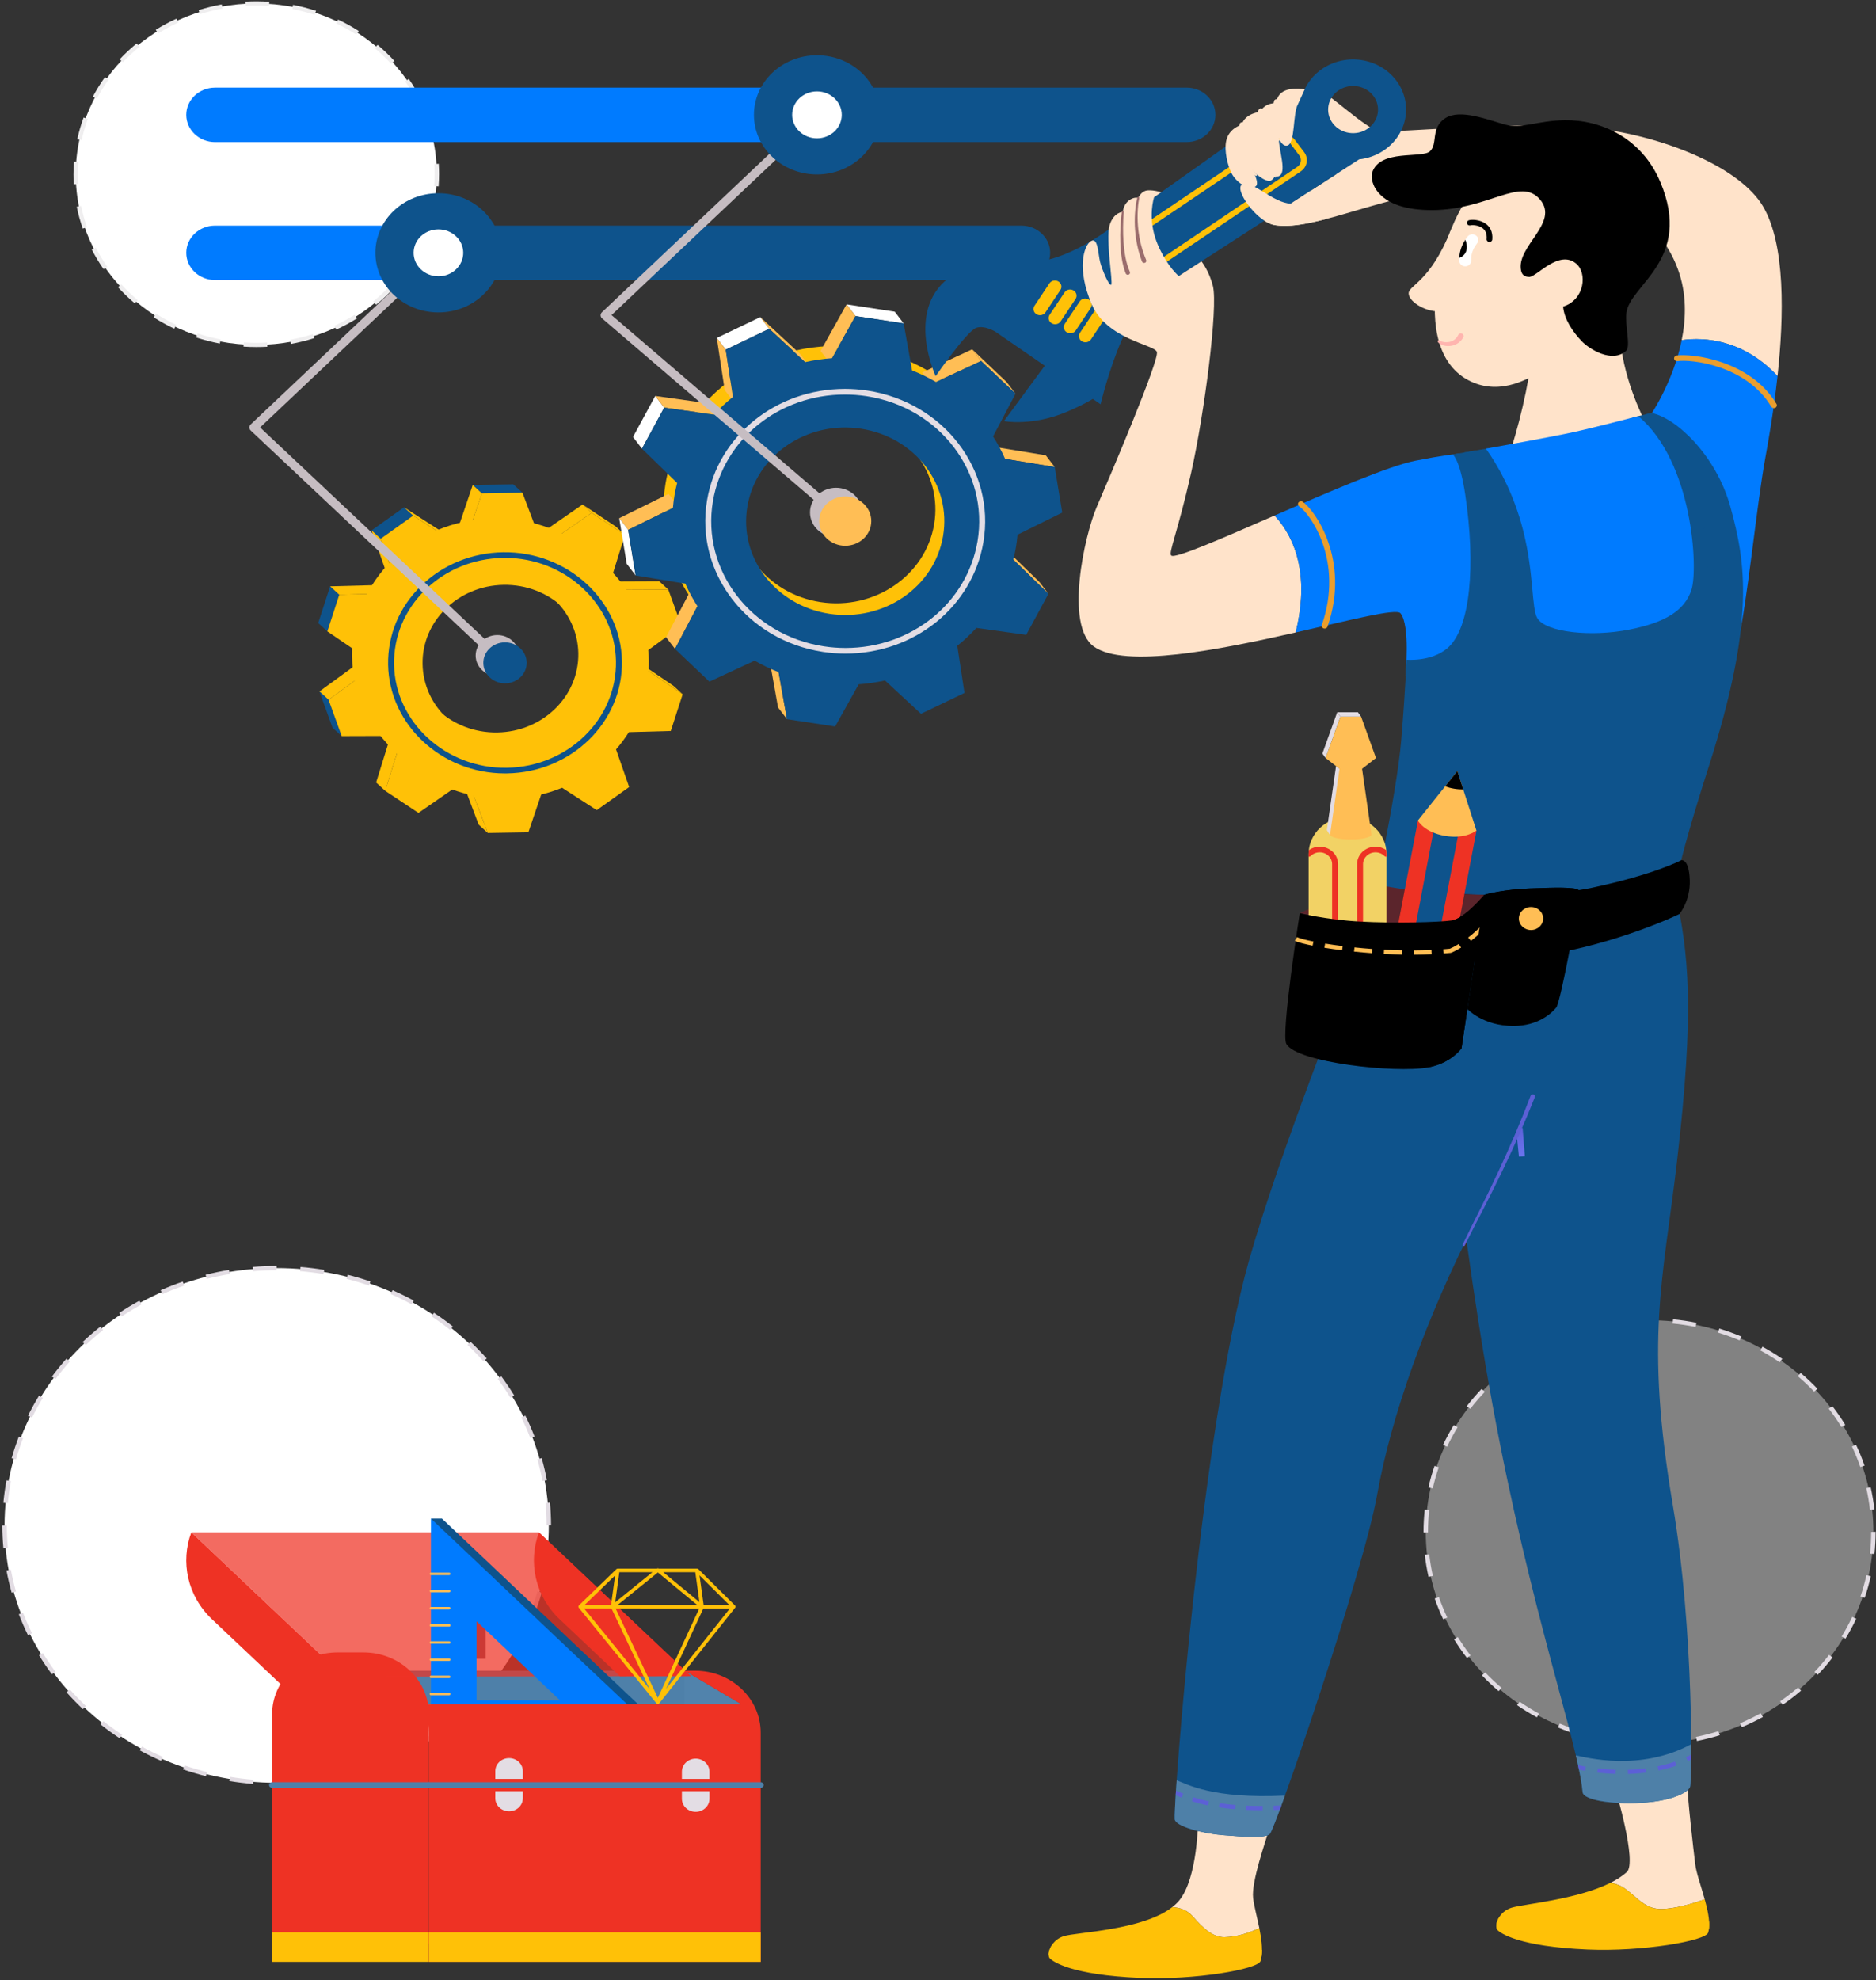 <svg width="506" height="534" viewBox="0 0 506 534" fill="none" xmlns="http://www.w3.org/2000/svg">
<rect x="0" y="0" width="506" height="534" fill="#333333" stroke="none"/>
<path d="M69.122 93.008C96.014 93.008 117.815 72.395 117.815 46.968C117.815 21.54 96.014 0.927 69.122 0.927C42.229 0.927 20.429 21.54 20.429 46.968C20.429 72.395 42.229 93.008 69.122 93.008Z" fill="white"/>
<path d="M69.172 93.587C68.01 93.587 66.832 93.547 65.671 93.468L65.757 92.332C67.842 92.473 69.961 92.484 72.046 92.366L72.118 93.503C71.141 93.559 70.15 93.587 69.172 93.587ZM78.513 92.737L78.283 91.618C80.333 91.241 82.377 90.732 84.359 90.104L84.743 91.184C82.71 91.828 80.614 92.35 78.513 92.737ZM59.287 92.641L59.166 92.617C57.036 92.201 54.946 91.657 52.928 90.996L53.322 89.92C55.29 90.565 57.331 91.095 59.385 91.497L59.522 91.524L59.287 92.641ZM90.706 88.876L90.178 87.851C92.056 86.985 93.894 85.992 95.638 84.903L96.302 85.853C94.514 86.97 92.632 87.987 90.706 88.876ZM46.989 88.629C45.072 87.72 43.2 86.681 41.427 85.541L42.104 84.599C43.834 85.711 45.659 86.724 47.529 87.611L46.989 88.629ZM101.438 82.169L100.649 81.308C102.23 80.012 103.736 78.606 105.123 77.128L106.024 77.885C104.602 79.4 103.058 80.841 101.438 82.169ZM36.342 81.79C34.744 80.443 33.223 78.98 31.821 77.444L32.733 76.699C34.101 78.199 35.585 79.626 37.144 80.939L36.342 81.79ZM109.979 73.069L108.981 72.431C110.153 70.793 111.221 69.064 112.154 67.295L113.233 67.803C112.275 69.618 111.181 71.389 109.979 73.069ZM27.936 72.58C26.758 70.886 25.686 69.103 24.752 67.282L25.837 66.785C26.748 68.563 27.794 70.302 28.943 71.955L27.936 72.58ZM115.723 62.182L114.584 61.812C115.25 59.981 115.799 58.084 116.218 56.174L116.238 56.078L117.42 56.303L117.397 56.407C116.969 58.361 116.406 60.306 115.723 62.182ZM22.324 61.639C21.647 59.714 21.099 57.731 20.696 55.745L21.879 55.53C22.273 57.468 22.807 59.402 23.468 61.28L22.324 61.639ZM118.3 50.266L117.098 50.184C117.181 49.104 117.223 48.005 117.223 46.921C117.223 46.028 117.195 45.126 117.139 44.239L118.341 44.171C118.399 45.08 118.428 46.006 118.428 46.921C118.428 48.032 118.385 49.158 118.3 50.266ZM19.9 49.697C19.845 48.805 19.817 47.903 19.817 47.015C19.817 45.884 19.862 44.736 19.95 43.601L21.151 43.685C21.066 44.791 21.021 45.912 21.021 47.015C21.021 47.88 21.049 48.761 21.102 49.631L19.9 49.697ZM116.353 38.339C115.956 36.4 115.419 34.466 114.756 32.592L115.899 32.231C116.578 34.152 117.129 36.134 117.536 38.122L116.353 38.339ZM22.027 37.761L20.839 37.568L20.847 37.531C21.28 35.553 21.851 33.587 22.544 31.689L23.683 32.061C23.007 33.912 22.449 35.83 22.027 37.761ZM112.378 27.09C111.464 25.314 110.416 23.576 109.263 21.925L110.269 21.298C111.449 22.99 112.524 24.771 113.462 26.591L112.378 27.09ZM26.122 26.58L25.045 26.071C26.005 24.257 27.102 22.487 28.307 20.809L29.303 21.448C28.128 23.084 27.059 24.811 26.122 26.58ZM105.466 17.185C104.096 15.688 102.609 14.264 101.048 12.951L101.849 12.1C103.449 13.445 104.973 14.905 106.376 16.439L105.466 17.185ZM33.169 16.756L32.27 15.999C33.693 14.486 35.238 13.046 36.862 11.721L37.649 12.582C36.066 13.876 34.558 15.28 33.169 16.756ZM96.083 9.299C94.35 8.19 92.522 7.179 90.652 6.295L91.191 5.276C93.109 6.182 94.981 7.218 96.758 8.356L96.083 9.299ZM42.666 8.996L42.003 8.044C43.793 6.93 45.678 5.915 47.604 5.03L48.13 6.054C46.251 6.918 44.412 7.908 42.666 8.996ZM84.855 3.993C82.907 3.359 80.889 2.835 78.858 2.438L79.031 1.309L79.1 1.323C81.183 1.73 83.251 2.267 85.248 2.917L84.855 3.993ZM53.952 3.81L53.571 2.729C55.603 2.088 57.7 1.569 59.803 1.186L60.031 2.304C57.98 2.678 55.934 3.185 53.952 3.81ZM72.559 1.608C70.465 1.463 68.346 1.45 66.27 1.564L66.2 0.428C68.327 0.309 70.501 0.324 72.646 0.472L72.559 1.608Z" fill="#EFEEEF"/>
<path opacity="0.5" d="M444.93 470.189C478.271 470.189 505.299 444.633 505.299 413.109C505.299 381.584 478.271 356.028 444.93 356.028C411.589 356.028 384.561 381.584 384.561 413.109C384.561 444.633 411.589 470.189 444.93 470.189Z" fill="#D3D3D3"/>
<path d="M445.034 470.758L445.032 469.62C447.118 469.616 449.22 469.509 451.276 469.304L451.403 470.437C449.305 470.647 447.162 470.755 445.034 470.758ZM438.662 470.458C436.551 470.254 434.429 469.942 432.357 469.531L432.605 468.416C434.636 468.819 436.716 469.125 438.784 469.324L438.662 470.458ZM457.704 469.49L457.453 468.377C459.484 467.967 461.517 467.449 463.492 466.841L463.866 467.924C461.851 468.545 459.777 469.072 457.704 469.49ZM426.189 467.984C424.171 467.367 422.165 466.643 420.227 465.831L420.714 464.79C422.614 465.586 424.58 466.296 426.558 466.9L426.189 467.984ZM469.819 465.752L469.327 464.713C471.222 463.91 473.094 463.003 474.892 462.017L475.498 463.002C473.663 464.008 471.752 464.934 469.819 465.752ZM414.537 463.096C412.698 462.095 410.896 460.991 409.181 459.815L409.889 458.892C411.569 460.046 413.335 461.128 415.138 462.109L414.537 463.096ZM480.839 459.704L480.128 458.784C481.804 457.628 483.436 456.373 484.981 455.053L485.789 455.898C484.213 457.245 482.547 458.525 480.839 459.704ZM404.218 456.024C402.642 454.686 401.122 453.254 399.697 451.766L400.591 451.002C401.986 452.461 403.477 453.866 405.023 455.176L404.218 456.024ZM490.294 451.627L489.399 450.867C490.787 449.405 492.111 447.858 493.331 446.267L494.307 446.936C493.062 448.559 491.712 450.138 490.294 451.627ZM395.67 447.088C394.415 445.464 393.242 443.765 392.18 442.038L393.222 441.466C394.261 443.158 395.413 444.824 396.642 446.416L395.67 447.088ZM497.781 441.874L496.738 441.305C497.779 439.599 498.733 437.826 499.574 436.034L500.675 436.496C499.817 438.324 498.843 440.134 497.781 441.874ZM389.268 436.672C388.399 434.839 387.625 432.946 386.968 431.044L388.113 430.69C388.757 432.554 389.516 434.409 390.368 436.206L389.268 436.672ZM502.957 430.86L501.81 430.51C502.449 428.639 502.99 426.716 503.418 424.794L504.597 425.029C504.16 426.99 503.608 428.952 502.957 430.86ZM385.306 425.219C384.864 423.262 384.525 421.258 384.301 419.261L385.5 419.141C385.719 421.098 386.05 423.063 386.484 424.98L385.306 425.219ZM505.579 419.067L504.381 418.952C504.591 417.021 504.697 415.055 504.697 413.109L505.901 413.045V413.109C505.901 415.094 505.793 417.098 505.579 419.067ZM385.163 413.237H383.958V413.108C383.958 411.101 384.069 409.074 384.287 407.085L385.485 407.202C385.271 409.152 385.163 411.14 385.163 413.108V413.237ZM504.368 407.14C504.15 405.183 503.821 403.218 503.39 401.3L504.568 401.062C505.008 403.02 505.344 405.024 505.566 407.021L504.368 407.14ZM386.456 401.362L385.278 401.126C385.716 399.165 386.27 397.203 386.926 395.296L388.071 395.648C387.429 397.517 386.886 399.439 386.456 401.362ZM501.769 395.588C501.126 393.722 500.369 391.866 499.52 390.069L500.62 389.605C501.485 391.437 502.258 393.331 502.913 395.235L501.769 395.588ZM390.312 390.126L389.213 389.662C390.074 387.835 391.05 386.026 392.113 384.288L393.156 384.857C392.115 386.561 391.158 388.334 390.312 390.126ZM496.674 384.807C495.631 383.109 494.482 381.441 493.258 379.854L494.232 379.183C495.48 380.803 496.653 382.503 497.715 384.236L496.674 384.807ZM396.567 379.899L395.593 379.229C396.839 377.61 398.19 376.034 399.611 374.542L400.506 375.304C399.113 376.766 397.788 378.312 396.567 379.899ZM489.315 375.262C487.923 373.804 486.433 372.398 484.888 371.084L485.694 370.237C487.269 371.578 488.789 373.012 490.208 374.5L489.315 375.262ZM404.929 371.12L404.123 370.274C405.696 368.934 407.363 367.656 409.078 366.474L409.787 367.395C408.106 368.553 406.471 369.807 404.929 371.12ZM480.027 367.361C478.342 366.205 476.577 365.12 474.78 364.139L475.383 363.153C477.215 364.154 479.016 365.259 480.734 366.44L480.027 367.361ZM415.027 364.169L414.423 363.183C416.26 362.177 418.171 361.254 420.104 360.439L420.595 361.479C418.7 362.278 416.827 363.183 415.027 364.169ZM469.207 361.454C467.309 360.654 465.343 359.943 463.366 359.338L463.738 358.253C465.755 358.871 467.76 359.598 469.697 360.414L469.207 361.454ZM426.432 359.356L426.06 358.273C428.073 357.654 430.148 357.129 432.223 356.712L432.474 357.826C430.438 358.235 428.406 358.749 426.432 359.356ZM457.321 357.814C455.289 357.409 453.211 357.101 451.143 356.9L451.267 355.767C453.376 355.972 455.497 356.287 457.571 356.7L457.321 357.814ZM438.651 356.906L438.526 355.773C440.625 355.567 442.768 355.461 444.896 355.459L444.898 356.598C442.81 356.599 440.708 356.703 438.651 356.906Z" fill="#E2DCE3"/>
<path d="M74.627 480.754C115.165 480.754 148.027 449.682 148.027 411.353C148.027 373.023 115.165 341.951 74.627 341.951C34.089 341.951 1.227 373.023 1.227 411.353C1.227 449.682 34.089 480.754 74.627 480.754Z" fill="white"/>
<path d="M74.693 481.324L74.692 480.185C76.804 480.183 78.94 480.094 81.037 479.919L81.142 481.054C79.01 481.232 76.841 481.322 74.693 481.324ZM68.243 481.065C66.106 480.891 63.953 480.626 61.842 480.278L62.049 479.155C64.126 479.498 66.245 479.759 68.347 479.93L68.243 481.065ZM87.543 480.256L87.334 479.134C89.412 478.787 91.498 478.351 93.535 477.834L93.846 478.935C91.776 479.459 89.655 479.904 87.543 480.256ZM55.538 478.968C53.467 478.447 51.395 477.834 49.378 477.144L49.789 476.073C51.773 476.752 53.811 477.355 55.847 477.868L55.538 478.968ZM100.004 477.1L99.591 476.029C101.574 475.346 103.548 474.572 105.458 473.728L105.968 474.76C104.027 475.617 102.02 476.405 100.004 477.1ZM43.412 474.815C41.47 473.961 39.543 473.014 37.684 472.001L38.287 471.014C40.114 472.011 42.01 472.942 43.92 473.783L43.412 474.815ZM111.693 471.935L111.089 470.948C112.913 469.95 114.713 468.86 116.441 467.712L117.134 468.644C115.377 469.812 113.547 470.918 111.693 471.935ZM32.241 468.724C30.487 467.563 28.764 466.313 27.122 465.009L27.896 464.138C29.512 465.419 31.206 466.649 32.931 467.791L32.241 468.724ZM122.249 464.916L121.473 464.046C123.067 462.775 124.624 461.423 126.104 460.025L126.575 460.384L126.966 460.819C125.452 462.251 123.869 463.626 122.249 464.916ZM22.366 460.892L22.292 460.823C20.781 459.395 19.313 457.882 17.935 456.333L18.857 455.6C20.213 457.124 21.657 458.613 23.151 460.025L22.366 460.892ZM131.361 456.286L130.439 455.553C131.795 454.027 133.096 452.426 134.304 450.793L135.291 451.447C134.061 453.106 132.739 454.734 131.361 456.286ZM13.997 451.493C12.762 449.83 11.593 448.098 10.522 446.346L11.566 445.776C12.618 447.499 13.768 449.203 14.983 450.839L13.997 451.493ZM138.758 446.302L137.715 445.732C138.768 444.006 139.754 442.215 140.643 440.407L141.736 440.887C140.831 442.726 139.829 444.548 138.758 446.302ZM7.539 440.931C6.634 439.095 5.804 437.197 5.071 435.289L6.203 434.9C6.924 436.777 7.741 438.644 8.63 440.45L7.539 440.931ZM144.2 435.247L143.068 434.859C143.787 432.985 144.426 431.057 144.969 429.13L146.132 429.424C145.581 431.382 144.931 433.341 144.2 435.247ZM3.134 429.465C2.582 427.509 2.114 425.504 1.743 423.504L2.93 423.307C3.295 425.274 3.755 427.247 4.299 429.171L3.134 429.465ZM147.52 423.462L146.333 423.266C146.696 421.304 146.971 419.301 147.154 417.311L148.353 417.409C148.17 419.432 147.889 421.468 147.52 423.462ZM0.905 417.452C0.72 415.433 0.625 413.381 0.625 411.354H1.83C1.83 413.349 1.922 415.367 2.105 417.352L0.905 417.452ZM147.425 411.312C147.423 409.316 147.33 407.298 147.146 405.313L148.345 405.213C148.532 407.231 148.628 409.283 148.63 411.311L147.425 411.312ZM2.105 405.353L0.905 405.255C1.091 403.236 1.373 401.2 1.743 399.202L2.93 399.4C2.565 401.365 2.288 403.368 2.105 405.353ZM146.318 399.359C145.952 397.394 145.49 395.42 144.945 393.495L146.109 393.202C146.662 395.157 147.131 397.163 147.504 399.162L146.318 399.359ZM4.298 393.537L3.134 393.243C3.688 391.283 4.339 389.325 5.07 387.421L6.202 387.81C5.483 389.682 4.843 391.609 4.298 393.537ZM143.037 387.768C142.315 385.892 141.497 384.025 140.606 382.22L141.697 381.738C142.604 383.574 143.436 385.471 144.169 387.378L143.037 387.768ZM8.629 382.262L7.538 381.781C8.443 379.942 9.446 378.121 10.518 376.368L11.562 376.937C10.507 378.663 9.52 380.454 8.629 382.262ZM137.668 376.896C136.614 375.173 135.462 373.471 134.246 371.835L135.233 371.18C136.468 372.843 137.638 374.575 138.711 376.325L137.668 376.896ZM14.975 371.879L13.989 371.225C15.219 369.568 16.542 367.941 17.922 366.389L18.843 367.122C17.486 368.649 16.185 370.25 14.975 371.879ZM130.37 367.075C129.023 365.562 127.588 364.085 126.104 362.681L126.925 361.846L126.964 361.884C128.464 363.301 129.923 364.804 131.292 366.341L130.37 367.075ZM23.153 362.681L22.269 361.906L22.334 361.846C23.814 360.444 25.409 359.061 27.039 357.763L27.815 358.635C26.211 359.911 24.642 361.272 23.153 362.681ZM121.391 358.595C119.778 357.314 118.085 356.083 116.359 354.939L117.05 354.006C118.806 355.17 120.527 356.421 122.166 357.724L121.391 358.595ZM32.849 354.97L32.157 354.038C33.914 352.87 35.746 351.764 37.599 350.75L38.202 351.737C36.38 352.733 34.578 353.821 32.849 354.97ZM111.007 351.712C109.18 350.715 107.285 349.783 105.375 348.942L105.884 347.91C107.826 348.765 109.752 349.713 111.609 350.727L111.007 351.712ZM43.835 348.961L43.326 347.929C45.266 347.074 47.273 346.288 49.291 345.594L49.703 346.664C47.718 347.346 45.744 348.119 43.835 348.961ZM99.508 346.649C97.529 345.969 95.491 345.365 93.451 344.85L93.76 343.75C95.836 344.272 97.908 344.888 99.919 345.578L99.508 346.649ZM55.762 344.861L55.451 343.761C57.518 343.239 59.639 342.796 61.755 342.444L61.963 343.566C59.883 343.911 57.796 344.347 55.762 344.861ZM87.248 343.558C85.169 343.214 83.05 342.952 80.951 342.781L81.055 341.646C83.189 341.821 85.341 342.087 87.456 342.437L87.248 343.558ZM68.261 342.783L68.156 341.649C70.294 341.472 72.464 341.382 74.606 341.382V342.521C72.499 342.521 70.365 342.61 68.261 342.783Z" fill="#E2DCE3"/>
<path d="M199.87 459.542L184.659 450.527H183.21H180.532H94.613V454.038L100.435 459.542H199.87Z" fill="#4E80A9"/>
<path d="M115.708 524.106V462.308C115.708 453.077 107.792 445.593 98.028 445.593H91.064C81.301 445.593 73.385 453.076 73.385 462.308V524.106H115.708Z" fill="#EE3224"/>
<path d="M184.659 450.527V459.542H199.87L184.659 450.527Z" fill="#5183AC"/>
<path d="M130.996 423.751H125.672V447.319H130.996V423.751Z" fill="#724A5F"/>
<path opacity="0.72" d="M92.791 452.16L51.603 413.216H145.362L186.386 452.005L92.791 452.16Z" fill="#EE3224"/>
<path d="M145.373 413.225C142.406 421.158 144.277 430.347 150.988 436.693L167.215 452.036L186.386 452.005L145.373 413.225Z" fill="#EE3224"/>
<path d="M51.607 413.22C48.636 421.153 50.506 430.347 57.219 436.693L87.233 465.072C93.946 471.42 103.669 473.188 112.06 470.379L51.607 413.22Z" fill="#EE3224"/>
<path d="M115.707 521.062H73.385V529.04H115.707V521.062Z" fill="#FFC107"/>
<path d="M115.708 482.12H73.386C72.943 482.12 72.583 481.781 72.583 481.361C72.583 480.941 72.943 480.602 73.386 480.602H115.708C116.151 480.602 116.511 480.941 116.511 481.361C116.511 481.781 116.152 482.12 115.708 482.12Z" fill="#4E80A9"/>
<path d="M183.275 470.137L182.298 469.213L119.205 409.512H116.234L119.205 413.842L178.067 470.153C178.611 470.153 179.06 470.147 179.45 470.137H183.275Z" fill="#0E538C"/>
<path d="M156.512 447.638L116.234 409.512L116.233 470.137H145.667H150.14H180.348L156.512 447.638ZM128.535 458.505V437.203L151.041 458.505H128.535Z" fill="#007BFF"/>
<path d="M121.155 471.022H116.233C116.039 471.022 115.881 470.874 115.881 470.69C115.881 470.507 116.038 470.358 116.233 470.358H121.155C121.348 470.358 121.507 470.506 121.507 470.69C121.506 470.874 121.348 471.022 121.155 471.022ZM121.154 466.395H116.234C116.04 466.395 115.882 466.247 115.882 466.063C115.882 465.88 116.039 465.73 116.234 465.73H121.154C121.348 465.73 121.506 465.879 121.506 466.063C121.505 466.247 121.348 466.395 121.154 466.395ZM121.154 461.768H116.234C116.04 461.768 115.882 461.62 115.882 461.436C115.882 461.253 116.039 461.103 116.234 461.103H121.154C121.348 461.103 121.506 461.252 121.506 461.436C121.505 461.62 121.348 461.768 121.154 461.768ZM121.154 457.142H116.233C116.039 457.142 115.881 456.994 115.881 456.809C115.881 456.625 116.038 456.477 116.233 456.477H121.154C121.348 456.477 121.506 456.625 121.506 456.809C121.506 456.994 121.348 457.142 121.154 457.142ZM121.154 452.516H116.234C116.04 452.516 115.882 452.367 115.882 452.184C115.882 452 116.039 451.851 116.234 451.851H121.154C121.348 451.851 121.506 451.999 121.506 452.184C121.505 452.367 121.348 452.516 121.154 452.516ZM121.154 447.888H116.234C116.04 447.888 115.882 447.739 115.882 447.556C115.882 447.372 116.039 447.223 116.234 447.223H121.154C121.348 447.223 121.506 447.371 121.506 447.556C121.505 447.739 121.348 447.888 121.154 447.888ZM121.154 443.26H116.234C116.04 443.26 115.882 443.112 115.882 442.929C115.882 442.745 116.039 442.597 116.234 442.597H121.154C121.348 442.597 121.506 442.744 121.506 442.929C121.505 443.112 121.348 443.26 121.154 443.26ZM121.154 438.634H116.234C116.04 438.634 115.882 438.486 115.882 438.301C115.882 438.119 116.039 437.97 116.234 437.97H121.154C121.348 437.97 121.506 438.118 121.506 438.301C121.505 438.486 121.348 438.634 121.154 438.634ZM121.154 434.008H116.234C116.04 434.008 115.882 433.86 115.882 433.675C115.882 433.492 116.039 433.343 116.234 433.343H121.154C121.348 433.343 121.506 433.491 121.506 433.675C121.505 433.859 121.348 434.008 121.154 434.008ZM121.154 429.381H116.234C116.04 429.381 115.882 429.233 115.882 429.048C115.882 428.866 116.039 428.716 116.234 428.716H121.154C121.348 428.716 121.506 428.865 121.506 429.048C121.505 429.233 121.348 429.381 121.154 429.381ZM121.154 424.754H116.234C116.04 424.754 115.882 424.606 115.882 424.422C115.882 424.239 116.039 424.09 116.234 424.09H121.154C121.348 424.09 121.506 424.238 121.506 424.422C121.505 424.606 121.348 424.754 121.154 424.754Z" fill="#FFBE55"/>
<path d="M187.496 450.527H184.659L199.87 459.542H113.718C114.987 461.847 115.707 464.464 115.707 467.242V529.04H162.852H183.21H205.175V467.242C205.175 458.011 197.259 450.527 187.496 450.527Z" fill="#EE3224"/>
<path d="M205.175 482.12H115.708C115.265 482.12 114.905 481.781 114.905 481.361C114.905 480.941 115.265 480.602 115.708 480.602H205.175C205.618 480.602 205.978 480.941 205.978 481.361C205.978 481.781 205.618 482.12 205.175 482.12Z" fill="#4E80A9"/>
<path d="M133.587 484.921C133.587 486.864 135.251 488.435 137.305 488.435C139.357 488.435 141.021 486.864 141.021 484.921V483.02H133.587V484.921ZM141.021 477.612C141.021 475.67 139.357 474.097 137.305 474.097C135.251 474.097 133.587 475.67 133.587 477.612V479.702H141.021V477.612ZM191.357 477.754C191.357 475.814 189.694 474.24 187.641 474.24C185.587 474.24 183.924 475.814 183.924 477.754V479.702H191.357V477.754ZM183.924 485.064C183.924 487.006 185.587 488.578 187.641 488.578C189.694 488.578 191.357 487.006 191.357 485.064V483.021H183.924V485.064Z" fill="#E3DDE4"/>
<path d="M205.174 521.062H115.708V529.04H205.174V521.062Z" fill="#FFC107"/>
<path d="M198.368 433.199C198.367 433.192 198.369 433.185 198.367 433.179C198.359 433.134 198.344 433.091 198.322 433.05C198.319 433.043 198.312 433.037 198.307 433.03C198.287 432.997 198.265 432.966 198.238 432.939C198.237 432.937 198.237 432.936 198.235 432.936L188.383 423.157C188.316 423.089 188.224 423.051 188.128 423.031C188.119 423.028 188.11 423.028 188.1 423.025C188.072 423.021 188.047 423.009 188.018 423.009L177.707 423.006C177.546 422.911 177.343 422.911 177.18 423.006L166.609 423.004C166.588 423.004 166.567 423.014 166.544 423.017C166.51 423.022 166.476 423.026 166.445 423.036C166.414 423.046 166.39 423.06 166.362 423.075C166.332 423.091 166.304 423.107 166.278 423.129C166.269 423.137 166.257 423.14 166.249 423.148L156.15 432.922C156.149 432.924 156.148 432.927 156.145 432.929C156.126 432.948 156.11 432.973 156.094 432.995C156.084 433.011 156.07 433.024 156.06 433.042C156.06 433.043 156.06 433.044 156.058 433.046C156.045 433.069 156.041 433.094 156.034 433.119C156.028 433.137 156.018 433.152 156.016 433.17C156.007 433.212 156.006 433.254 156.01 433.296C156.012 433.312 156.018 433.33 156.02 433.346C156.028 433.376 156.033 433.406 156.045 433.434C156.045 433.435 156.045 433.438 156.046 433.44C156.052 433.454 156.063 433.463 156.069 433.475C156.083 433.499 156.094 433.524 156.112 433.547L177.037 459.303C177.04 459.308 177.045 459.31 177.049 459.314C177.089 459.359 177.132 459.396 177.183 459.425C177.229 459.45 177.281 459.466 177.334 459.476C177.369 459.483 177.404 459.49 177.44 459.489C177.442 459.489 177.444 459.488 177.445 459.488C177.514 459.487 177.579 459.47 177.641 459.444C177.653 459.437 177.665 459.433 177.677 459.427C177.737 459.396 177.789 459.356 177.831 459.305C177.832 459.303 177.837 459.302 177.839 459.299L198.274 433.551C198.294 433.526 198.307 433.498 198.321 433.471C198.325 433.465 198.331 433.458 198.333 433.452C198.334 433.45 198.334 433.449 198.335 433.448C198.351 433.412 198.361 433.373 198.367 433.334C198.368 433.327 198.372 433.321 198.373 433.315C198.377 433.276 198.373 433.238 198.368 433.199ZM196.693 432.787L189.78 432.785L188.681 424.832L196.693 432.787ZM187.542 423.963L188.657 432.032L178.884 423.961L187.542 423.963ZM177.442 424.034L188.036 432.785L166.62 432.781L177.442 424.034ZM167.052 423.958L175.98 423.96L165.925 432.088L167.052 423.958ZM165.914 424.838L164.812 432.78L157.71 432.779L165.914 424.838ZM157.536 433.733L164.928 433.735L175.229 455.512L157.536 433.733ZM177.433 457.833L166.033 433.735L188.609 433.739L177.433 457.833ZM179.647 455.433L189.71 433.739L196.861 433.74L179.647 455.433Z" fill="#FFC107"/>
<path d="M115.454 60.838H58.003C53.715 60.838 50.24 64.124 50.24 68.178C50.24 72.232 53.715 75.517 58.003 75.517H115.454V60.838Z" fill="#007BFF"/>
<path d="M275.492 60.838H121.142V75.517H275.492C279.778 75.517 283.254 72.232 283.254 68.178C283.254 64.124 279.778 60.838 275.492 60.838Z" fill="#0E538C"/>
<path d="M217.54 23.633H58.003C53.715 23.633 50.24 26.919 50.24 30.973C50.24 35.026 53.715 38.312 58.003 38.312H217.54V23.633Z" fill="#007BFF"/>
<path d="M320.061 23.633H223.229V38.312H320.061C324.348 38.312 327.824 35.026 327.824 30.973C327.824 26.919 324.348 23.633 320.061 23.633Z" fill="#0E538C"/>
<path d="M133.112 139.804C111.664 140.139 94.596 156.82 94.95 177.098C95.303 197.377 112.945 213.516 134.393 213.181C155.839 212.847 172.908 196.166 172.555 175.887C172.201 155.609 154.559 139.471 133.112 139.804ZM134.119 197.518C121.828 197.709 111.719 188.461 111.516 176.841C111.314 165.22 121.094 155.661 133.386 155.47C145.675 155.279 155.785 164.526 155.988 176.146C156.19 187.767 146.409 197.326 134.119 197.518Z" fill="#FFC107"/>
<path d="M138.45 130.613L140.912 132.865L129.968 133.036L127.506 130.784L138.45 130.613Z" fill="#0E538C"/>
<path d="M157.125 136.048L159.587 138.3L168.546 144.246L166.084 141.994L157.125 136.048Z" fill="#FFC107"/>
<path d="M177.789 156.73L180.249 158.982L167.752 159.038L165.291 156.785L177.789 156.73Z" fill="#FFC107"/>
<path d="M181.665 184.97L184.127 187.222L173.981 180.322L171.519 178.07L181.665 184.97Z" fill="#FFC107"/>
<path d="M129.105 222.373L131.566 224.625L127.362 213.497L124.901 211.245L129.105 222.373Z" fill="#FFC107"/>
<path d="M101.448 211.015L103.91 213.267L107.43 201.93L104.969 199.677L101.448 211.015Z" fill="#FFC107"/>
<path d="M88.615 188.712L86.153 186.46L96.052 179.249L98.514 181.501L88.615 188.712Z" fill="#FFC107"/>
<path d="M92.161 198.504L89.7 196.252L86.153 186.46L88.615 188.713L92.161 198.504Z" fill="#0E538C"/>
<path d="M85.826 168.008L88.287 170.26L91.503 160.367L89.041 158.115L85.826 168.008Z" fill="#0E538C"/>
<path d="M101.534 157.78L103.994 160.032L91.503 160.367L89.041 158.115L101.534 157.78Z" fill="#FFC107"/>
<path d="M100.226 143.022L102.687 145.273L111.433 139.051L108.972 136.799L100.226 143.022Z" fill="#0E538C"/>
<path d="M106.601 156.495L104.139 154.244L100.226 143.022L102.687 145.273L106.601 156.495Z" fill="#FFC107"/>
<path d="M108.972 136.799L111.433 139.051L121.753 145.715L119.291 143.463L108.972 136.799Z" fill="#FFC107"/>
<path d="M123.693 142.036L126.155 144.289L129.968 133.036L127.506 130.784L123.693 142.036Z" fill="#FFC107"/>
<path d="M147.042 143.03L149.505 145.282L159.587 138.3L157.125 136.048L147.042 143.03Z" fill="#FFC107"/>
<path d="M180.923 197.118L184.127 187.221L174.94 180.974C174.999 180.037 175.033 179.094 175.017 178.139C175 177.188 174.934 176.25 174.842 175.317L183.809 168.768L180.25 158.982L168.956 159.031C167.88 157.436 166.674 155.929 165.358 154.515L168.546 144.245L159.588 138.299L150.476 144.608C148.623 143.916 146.699 143.359 144.719 142.942L140.912 132.864L129.968 133.034L126.519 143.213C124.534 143.695 122.61 144.316 120.763 145.074L111.434 139.049L102.688 145.271L106.235 155.443C104.972 156.895 103.821 158.436 102.803 160.062L91.504 160.365L88.289 170.258L97.49 176.53C97.431 177.462 97.397 178.4 97.414 179.349C97.431 180.301 97.498 181.24 97.589 182.173L88.616 188.709L92.163 198.501L103.481 198.464C104.563 200.067 105.776 201.581 107.099 203.001L103.911 213.265L112.868 219.213L121.996 212.893C123.853 213.585 125.782 214.14 127.766 214.557L131.57 224.623L142.513 224.452L145.967 214.261C147.914 213.786 149.801 213.175 151.615 212.434L160.954 218.462L169.699 212.238L166.157 202.087C167.433 200.625 168.596 199.072 169.623 197.432L180.923 197.118ZM113.978 179.093C113.776 167.472 123.556 157.913 135.847 157.722C148.136 157.53 158.246 166.778 158.449 178.399C158.651 190.019 148.871 199.578 136.581 199.77C124.29 199.961 114.181 190.713 113.978 179.093Z" fill="#FFC107"/>
<path d="M136.203 208.565C119.105 208.565 104.964 195.409 104.681 179.237C104.542 171.267 107.689 163.727 113.544 158.006C119.398 152.285 127.265 149.062 135.694 148.93C153.059 148.664 167.463 161.915 167.749 178.253C168.035 194.694 154.123 208.289 136.736 208.561C136.557 208.564 136.379 208.565 136.203 208.565ZM136.226 150.445C136.058 150.445 135.89 150.447 135.721 150.449C127.72 150.573 120.254 153.632 114.698 159.062C109.143 164.492 106.156 171.648 106.287 179.212C106.558 194.719 120.27 207.321 136.709 207.042C153.21 206.785 166.414 193.881 166.142 178.278C165.873 162.931 152.453 150.445 136.226 150.445Z" fill="#0E538C"/>
<path d="M128.293 176.875C128.347 179.93 131.004 182.362 134.236 182.311C137.466 182.26 140.038 179.748 139.985 176.693C139.932 173.637 137.274 171.207 134.042 171.256C130.811 171.307 128.24 173.82 128.293 176.875Z" fill="#C6BDC2"/>
<path d="M136.032 180.047C135.724 180.047 135.416 179.936 135.181 179.715L67.603 116.071C67.377 115.858 67.249 115.568 67.249 115.265C67.249 114.962 67.376 114.673 67.602 114.458L117.401 67.372C117.872 66.927 118.634 66.927 119.104 67.372C119.575 67.817 119.575 68.539 119.104 68.983L70.158 115.262L136.881 178.101C137.353 178.545 137.354 179.266 136.884 179.712C136.65 179.935 136.341 180.047 136.032 180.047Z" fill="#C6BDC2"/>
<path d="M118.253 84.25C127.64 84.25 135.251 77.054 135.251 68.178C135.251 59.302 127.64 52.106 118.253 52.106C108.865 52.106 101.255 59.302 101.255 68.178C101.255 77.054 108.865 84.25 118.253 84.25Z" fill="#0E538C"/>
<path d="M130.368 178.837C130.421 181.891 133.079 184.323 136.31 184.272C139.541 184.221 142.112 181.709 142.059 178.654C142.006 175.599 139.348 173.168 136.116 173.218C132.886 173.269 130.315 175.782 130.368 178.837Z" fill="#0E538C"/>
<path d="M118.253 74.505C121.949 74.505 124.945 71.673 124.945 68.178C124.945 64.684 121.949 61.851 118.253 61.851C114.558 61.851 111.562 64.684 111.562 68.178C111.562 71.673 114.558 74.505 118.253 74.505Z" fill="white"/>
<path d="M232.966 93.865C207.512 89.995 183.603 106.339 179.51 130.406C175.416 154.474 192.702 177.081 218.157 180.951C243.61 184.821 267.52 168.477 271.613 144.41C275.706 120.343 258.42 97.736 232.966 93.865ZM221.317 162.36C206.731 160.143 196.825 147.188 199.171 133.396C201.517 119.604 215.217 110.239 229.805 112.457C244.391 114.674 254.296 127.629 251.951 141.421C249.605 155.212 235.904 164.578 221.317 162.36Z" fill="#FFC107"/>
<path d="M241.329 84.05L243.74 87.205L230.751 85.23L228.34 82.075L241.329 84.05Z" fill="white"/>
<path d="M262.218 94.197L264.631 97.351L273.908 106.169L271.496 103.014L262.218 94.197Z" fill="#FFBE55"/>
<path d="M282.068 122.781L284.479 125.936L269.679 123.514L267.267 120.36L282.068 122.781Z" fill="#FFBE55"/>
<path d="M280.373 156.969L282.785 160.124L272.314 149.941L269.902 146.787L280.373 156.969Z" fill="#FFBE55"/>
<path d="M209.853 190.776L212.266 193.931L209.767 179.926L207.355 176.772L209.853 190.776Z" fill="#FFBE55"/>
<path d="M179.652 171.834L182.064 174.988L188.753 162.273L186.342 159.119L179.652 171.834Z" fill="#FFBE55"/>
<path d="M169.427 142.889L167.015 139.734L180.334 133.169L182.747 136.324L169.427 142.889Z" fill="#FFBE55"/>
<path d="M171.446 155.181L169.034 152.027L167.015 139.734L169.427 142.889L171.446 155.181Z" fill="white"/>
<path d="M170.734 117.834L173.147 120.989L179.153 109.922L176.74 106.767L170.734 117.834Z" fill="white"/>
<path d="M191.599 108.855L194.01 112.01L179.153 109.922L176.741 106.767L191.599 108.855Z" fill="#FFBE55"/>
<path d="M193.333 91.131L195.746 94.285L207.48 88.661L205.068 85.507L193.333 91.131Z" fill="white"/>
<path d="M197.88 108.343L195.468 105.189L193.333 91.131L195.746 94.285L197.88 108.343Z" fill="#FFBE55"/>
<path d="M205.068 85.507L207.48 88.661L218.209 98.6L215.797 95.446L205.068 85.507Z" fill="#FFBE55"/>
<path d="M221.324 94.633L223.736 97.788L230.751 85.23L228.34 82.075L221.324 94.633Z" fill="#FFBE55"/>
<path d="M248.734 100.453L251.146 103.608L264.631 97.351L262.218 94.197L248.734 100.453Z" fill="#FFBE55"/>
<path d="M274.025 147.565C274.217 146.436 274.346 145.312 274.446 144.192L286.513 138.225L284.48 125.936L271.104 123.748C270.185 121.646 269.094 119.623 267.851 117.689L273.908 106.17L264.63 97.352L252.444 103.006C250.405 101.819 248.252 100.777 246.003 99.889L243.74 87.206L230.751 85.231L224.405 96.59C221.949 96.766 219.534 97.118 217.179 97.648L207.479 88.662L195.746 94.286L197.68 107.028C195.862 108.495 194.158 110.09 192.591 111.812L179.153 109.923L173.147 120.991L182.638 130.243C182.362 131.334 182.113 132.437 181.921 133.563C181.729 134.693 181.599 135.818 181.5 136.94L169.427 142.891L171.446 155.182L184.847 157.39C185.77 159.503 186.869 161.535 188.12 163.479L182.063 174.991L191.339 183.811L203.546 178.148C205.591 179.335 207.749 180.377 210.004 181.264L212.264 193.933L225.252 195.908L231.607 184.534C234.017 184.36 236.386 184.012 238.698 183.496L248.408 192.487L260.14 186.862L258.208 174.145C260.043 172.668 261.765 171.061 263.344 169.326L276.79 171.2L282.783 160.126L273.3 150.905C273.582 149.807 273.832 148.697 274.025 147.565ZM201.584 136.551C203.929 122.759 217.63 113.393 232.216 115.611C246.803 117.829 256.707 130.783 254.362 144.575C252.017 158.367 238.316 167.732 223.729 165.515C209.143 163.297 199.238 150.343 201.584 136.551Z" fill="#0E538C"/>
<path d="M228.03 176.256C226.018 176.256 223.983 176.101 221.98 175.798C201.433 172.674 187.404 154.326 190.708 134.898C193.667 117.499 209.314 104.871 227.915 104.871C229.926 104.871 231.962 105.026 233.965 105.329C254.512 108.453 268.541 126.801 265.237 146.229C262.278 163.628 246.63 176.256 228.03 176.256ZM227.915 106.389C210.107 106.389 195.127 118.48 192.294 135.138C189.13 153.74 202.562 171.307 222.236 174.298C224.154 174.59 226.103 174.738 228.03 174.738C245.837 174.738 260.818 162.647 263.651 145.988C266.813 127.386 253.382 109.82 233.71 106.829C231.792 106.537 229.841 106.389 227.915 106.389Z" fill="#E3DDE4"/>
<path d="M225.503 144.828C229.383 144.828 232.529 141.853 232.529 138.184C232.529 134.515 229.383 131.54 225.503 131.54C221.622 131.54 218.476 134.515 218.476 138.184C218.476 141.853 221.622 144.828 225.503 144.828Z" fill="#C6BDC2"/>
<path d="M227.979 141.664C227.69 141.664 227.401 141.567 227.17 141.369L162.392 85.852C162.147 85.642 162.004 85.348 161.996 85.036C161.988 84.725 162.115 84.423 162.349 84.203L219.499 30.166C219.969 29.721 220.731 29.721 221.202 30.166C221.673 30.61 221.673 31.333 221.202 31.777L164.947 84.968L228.788 139.681C229.281 140.103 229.319 140.823 228.872 141.29C228.634 141.538 228.307 141.664 227.979 141.664Z" fill="#C6BDC2"/>
<path d="M220.351 47.045C229.739 47.045 237.349 39.849 237.349 30.973C237.349 22.096 229.739 14.901 220.351 14.901C210.963 14.901 203.353 22.096 203.353 30.973C203.353 39.849 210.963 47.045 220.351 47.045Z" fill="#0E538C"/>
<path d="M227.979 147.169C231.86 147.169 235.006 144.194 235.006 140.525C235.006 136.856 231.86 133.881 227.979 133.881C224.099 133.881 220.953 136.856 220.953 140.525C220.953 144.194 224.099 147.169 227.979 147.169Z" fill="#FFBE55"/>
<path d="M220.35 37.3C224.046 37.3 227.042 34.467 227.042 30.973C227.042 27.478 224.046 24.645 220.35 24.645C216.655 24.645 213.659 27.478 213.659 30.973C213.659 34.467 216.655 37.3 220.35 37.3Z" fill="white"/>
<path d="M447.875 514.787C451.713 514.803 456.691 513.276 459.8 512.166C458.808 508.598 457.523 505.026 457.247 502.746C456.711 498.317 455.131 484.71 455.243 482.31L435.699 482.427C435.699 482.427 441.654 502.239 438.781 504.835C437.566 505.933 436.055 506.894 434.358 507.739C435.446 507.884 436.517 508.212 437.534 508.799C440.849 510.712 443.26 514.768 447.875 514.787Z" fill="#FFE3CA"/>
<path d="M403.848 519.642C404.652 520.528 409.584 524.156 428.207 524.957C442.93 525.59 460.061 522.63 460.73 520.401C460.845 520.018 460.92 520.364 460.964 519.925C461.177 517.758 460.578 514.963 459.8 512.167C456.691 513.277 451.714 514.804 447.875 514.787C443.26 514.768 440.848 510.712 437.534 508.798C436.517 508.212 435.445 507.884 434.358 507.738C425.245 512.277 410.747 513.464 407.663 514.454C405.321 515.205 404.102 516.994 403.714 518.447C403.482 519.318 403.547 519.309 403.848 519.642Z" fill="#FFC107"/>
<path d="M386.918 240.744C385.643 251.167 392.334 322.794 402.506 378.475C412.678 434.156 425.727 470.096 426.865 483.257C427.071 485.637 436.233 486.77 444.298 486.041C451.123 485.424 455.311 483.374 455.846 481.855C456.381 480.337 456.941 439.871 451.224 406.063C443.595 360.948 448.571 345.332 452.311 313.299C457.112 272.174 455.507 257.242 451.826 240.41C449.025 227.603 432.764 238.607 419.371 239.391C405.978 240.174 386.918 240.744 386.918 240.744Z" fill="#0E538C"/>
<path d="M409.687 311.895L409.165 306.659L410.62 303.29L411.289 311.772L409.687 311.895Z" fill="url(#paint0_linear)"/>
<path d="M435.934 476.876C435.801 475.424 435.628 473.912 435.42 472.382L437.013 472.189C437.224 473.739 437.398 475.273 437.533 476.746L435.934 476.876ZM434.978 469.394C434.747 467.966 434.481 466.462 434.186 464.926L435.767 464.655C436.064 466.206 436.333 467.723 436.565 469.165L434.978 469.394ZM433.59 461.954C433.286 460.497 432.962 459.016 432.62 457.509L434.19 457.19C434.534 458.706 434.86 460.194 435.166 461.661L433.59 461.954ZM431.935 454.55C431.592 453.099 431.236 451.623 430.868 450.115L432.433 449.774C432.801 451.284 433.159 452.765 433.502 454.219L431.935 454.55Z" fill="#0E538C"/>
<path d="M431.718 446.824L430.617 442.392L429.053 442.739L430.154 447.171L431.718 446.824Z" fill="#0E538C"/>
<path d="M428.306 439.773C427.948 438.324 427.583 436.846 427.214 435.335L428.779 434.994C429.148 436.502 429.512 437.98 429.87 439.427L428.306 439.773ZM426.495 432.374C426.146 430.922 425.794 429.44 425.44 427.927L427.008 427.599C427.361 429.109 427.714 430.588 428.063 432.038L426.495 432.374ZM424.754 424.958C424.42 423.5 424.086 422.014 423.752 420.497L425.325 420.187C425.658 421.701 425.99 423.183 426.323 424.636L424.754 424.958ZM423.106 417.519C422.793 416.055 422.481 414.564 422.171 413.044L423.747 412.756C424.057 414.272 424.367 415.758 424.68 417.217L423.106 417.519ZM421.569 410.058C421.28 408.588 420.99 407.094 420.705 405.571L422.287 405.305C422.572 406.824 422.859 408.314 423.149 409.779L421.569 410.058ZM420.155 402.574C419.887 401.101 419.624 399.601 419.363 398.075L420.949 397.833C421.208 399.354 421.471 400.849 421.737 402.317L420.155 402.574ZM418.858 395.071C418.616 393.592 418.376 392.089 418.14 390.561L419.73 390.342C419.965 391.866 420.204 393.364 420.446 394.838L418.858 395.071ZM417.686 387.552C417.467 386.069 417.252 384.561 417.04 383.031L418.632 382.834C418.843 384.36 419.058 385.862 419.276 387.341L417.686 387.552ZM416.634 380.015C416.438 378.527 416.246 377.019 416.058 375.486L417.653 375.312C417.84 376.839 418.031 378.344 418.227 379.826L416.634 380.015ZM415.695 372.465C415.522 370.995 415.346 369.482 415.17 367.928L416.766 367.766C416.943 369.317 417.118 370.829 417.292 372.296L415.695 372.465ZM414.83 364.903C414.664 363.421 414.498 361.907 414.332 360.364L415.93 360.209C416.096 361.751 416.261 363.263 416.426 364.745L414.83 364.903ZM414.007 357.338C413.849 355.847 413.69 354.332 413.532 352.797L415.13 352.651C415.288 354.185 415.447 355.698 415.605 357.187L414.007 357.338ZM413.222 349.77C413.069 348.273 412.917 346.758 412.764 345.229L414.363 345.086C414.515 346.614 414.667 348.128 414.82 349.625L413.222 349.77ZM412.465 342.202C412.317 340.699 412.171 339.183 412.024 337.659L413.623 337.521C413.77 339.046 413.917 340.56 414.064 342.061L412.465 342.202ZM411.735 334.63C411.592 333.123 411.45 331.608 411.309 330.087L412.909 329.953C413.05 331.474 413.192 332.988 413.334 334.494L411.735 334.63Z" fill="#0E538C"/>
<path d="M412.562 326.915L412.151 322.371L410.552 322.5L410.963 327.045L412.562 326.915Z" fill="#0E538C"/>
<path d="M411.934 319.357L411.535 314.808L409.934 314.934L410.333 319.483L411.934 319.357Z" fill="#0E538C"/>
<path d="M409.052 304.325C408.927 302.802 408.803 301.285 408.683 299.777L410.284 299.663C410.404 301.17 410.528 302.685 410.653 304.207L409.052 304.325ZM408.442 296.744C408.321 295.217 408.202 293.699 408.087 292.194L409.689 292.084C409.804 293.588 409.922 295.105 410.043 296.631L408.442 296.744ZM407.856 289.162C407.741 287.629 407.628 286.111 407.519 284.61L409.122 284.506C409.231 286.006 409.342 287.522 409.457 289.054L407.856 289.162ZM407.302 281.576C407.193 280.036 407.087 278.518 406.985 277.023L408.588 276.925C408.69 278.418 408.796 279.935 408.905 281.475L407.302 281.576ZM406.782 273.987C406.68 272.438 406.583 270.918 406.49 269.431L408.093 269.343C408.185 270.828 408.283 272.346 408.385 273.893L406.782 273.987ZM406.305 266.394C406.212 264.831 406.124 263.309 406.045 261.835L407.649 261.756C407.729 263.229 407.814 264.748 407.908 266.308L406.305 266.394ZM405.886 258.794C405.806 257.208 405.735 255.684 405.673 254.23L407.277 254.169C407.339 255.621 407.411 257.14 407.49 258.722L405.886 258.794ZM405.553 251.185C405.495 249.55 405.45 248.022 405.42 246.612L407.026 246.581C407.056 247.985 407.101 249.507 407.158 251.134L405.553 251.185ZM405.378 243.555L405.376 242.89C405.376 241.334 405.405 240.011 405.46 238.959L407.064 239.036C407.01 240.063 406.982 241.36 406.982 242.89L406.983 243.536L405.378 243.555Z" fill="#0E538C"/>
<path d="M403.848 520.401C404.651 521.287 409.584 524.915 428.207 525.716C442.93 526.349 460.061 523.389 460.73 521.16C460.987 520.304 461.049 519.292 460.98 518.185C426.113 526.484 406.824 518.438 404.317 517.053C403.477 518.44 403.392 519.898 403.848 520.401Z" fill="#FFC107"/>
<path d="M444.297 486.041C451.123 485.424 455.311 483.374 455.846 481.855C456.014 481.379 456.184 477.074 456.162 470.348C442.363 477.814 427.668 473.893 425.041 473.363C426.007 477.461 426.651 480.768 426.865 483.257C427.071 485.637 436.232 486.77 444.297 486.041Z" fill="#4E80A8"/>
<path d="M439.106 478.373L439.068 477.234C440.722 477.186 442.353 477.059 443.918 476.855L444.083 477.983C442.475 478.193 440.802 478.324 439.106 478.373ZM435.779 478.369C434.143 478.317 432.471 478.193 430.81 477.999L430.958 476.869C432.583 477.058 434.22 477.18 435.821 477.231L435.779 478.369ZM447.366 477.431L447.107 476.319C448.712 475.986 450.279 475.558 451.766 475.048L452.177 476.118C450.641 476.646 449.022 477.087 447.366 477.431ZM427.743 476.404C427.025 476.279 426.321 476.141 425.641 475.995C425.732 476.413 425.818 476.817 425.9 477.215C426.433 477.323 426.974 477.427 427.526 477.523L427.743 476.404ZM455.273 474.893C455.572 474.758 455.857 474.602 456.152 474.459C456.157 474.044 456.16 473.614 456.162 473.169C455.696 473.407 455.233 473.65 454.755 473.866L455.273 474.893Z" fill="#5C60D5"/>
<path d="M321.633 516.698C324.544 520.02 327.148 522.441 330.266 522.393C333.913 522.335 337.443 520.991 339.665 519.939C339.059 516.943 338.254 514 337.995 511.857C337.46 507.429 341.475 496.292 342.145 493.761L323.139 490.977C323.139 490.977 323.072 506.416 318.053 512.49C317.515 513.141 316.874 513.738 316.163 514.293C318.203 514.385 320.189 515.05 321.633 516.698Z" fill="#FFE3CA"/>
<path d="M283.121 527.296C283.924 528.182 288.856 531.81 307.48 532.611C322.203 533.245 339.334 530.285 340.003 528.056C340.123 527.653 340.213 527.986 340.274 527.542C340.582 525.313 340.203 522.605 339.665 519.939C337.442 520.991 333.913 522.334 330.266 522.392C327.148 522.441 324.544 520.019 321.633 516.697C320.189 515.05 318.203 514.384 316.162 514.293C308.16 520.543 290.294 521.031 286.935 522.108C284.311 522.949 283.099 525.094 282.882 526.608C282.79 527.257 282.88 527.031 283.121 527.296Z" fill="#FFC107"/>
<path d="M366.84 255.596C363.96 263.822 345.275 310.281 336.925 339.751C324.143 384.866 316.419 486.537 316.849 490.597C317.049 492.496 324.39 494.439 329.83 494.868C335.069 495.282 341.207 495.786 342.478 494.584C344.106 493.045 367.708 424.032 371.455 403.025C375.202 382.019 384.571 355.443 398.223 328.868C411.874 302.293 424.019 273.801 425.576 241.857C416.715 238.233 407.956 239.212 393.806 238.892C379.947 238.578 373.965 241.665 370.936 246.612C367.907 251.558 366.84 255.596 366.84 255.596Z" fill="#0E538C"/>
<path d="M394.512 335.601C396.096 332.274 397.77 328.977 399.419 325.684C401.061 322.386 402.669 319.072 404.224 315.738C407.34 309.073 410.248 302.322 412.848 295.47C412.96 295.173 413.304 295.019 413.617 295.125C413.931 295.231 414.094 295.556 413.982 295.852C413.981 295.854 413.979 295.859 413.979 295.86C411.276 302.712 408.269 309.449 405.058 316.092C403.455 319.416 401.8 322.714 400.111 325.998C398.415 329.279 396.705 332.54 395.077 335.848C395.004 335.996 394.82 336.059 394.663 335.991C394.509 335.923 394.442 335.748 394.512 335.601Z" fill="#5C60D5"/>
<path d="M337.413 486.597L335.818 486.42C335.993 485.018 336.171 483.506 336.359 481.893L337.956 482.059C337.768 483.677 337.588 485.192 337.413 486.597ZM338.302 479.034L336.706 478.871L337.219 474.336L338.816 474.498L338.302 479.034ZM339.158 471.477L337.561 471.313C337.728 469.847 337.902 468.334 338.082 466.778L339.678 466.944C339.498 468.499 339.325 470.011 339.158 471.477ZM340.032 463.925L338.436 463.756C338.611 462.279 338.792 460.767 338.982 459.222L340.577 459.397C340.387 460.94 340.207 462.45 340.032 463.925ZM340.95 456.382L339.355 456.203C339.541 454.719 339.735 453.208 339.936 451.673L341.529 451.86C341.328 453.391 341.136 454.899 340.95 456.382ZM341.928 448.846L340.335 448.655C340.535 447.166 340.743 445.658 340.957 444.129L342.549 444.33C342.335 445.854 342.128 447.361 341.928 448.846ZM342.979 441.321L341.387 441.115C341.604 439.624 341.826 438.118 342.057 436.595L343.647 436.811C343.416 438.329 343.194 439.833 342.979 441.321ZM344.111 433.807L342.522 433.585C342.755 432.093 342.997 430.589 343.245 429.073L344.833 429.306C344.585 430.819 344.345 432.32 344.111 433.807ZM345.335 426.309L343.749 426.067C344.002 424.576 344.263 423.074 344.532 421.564L346.117 421.816C345.847 423.322 345.588 424.82 345.335 426.309ZM346.657 418.825L345.075 418.564C345.35 417.073 345.632 415.575 345.923 414.07L347.503 414.343C347.213 415.843 346.931 417.338 346.657 418.825ZM348.09 411.361L346.512 411.08C346.809 409.591 347.116 408.096 347.431 406.597L349.006 406.894C348.692 408.387 348.387 409.876 348.09 411.361ZM349.642 403.92L348.069 403.615C348.391 402.132 348.722 400.647 349.062 399.159L350.632 399.481C350.293 400.962 349.963 402.443 349.642 403.92ZM351.32 396.524L349.753 396.191C350.104 394.711 350.463 393.229 350.832 391.747L352.395 392.094C352.028 393.572 351.668 395.048 351.32 396.524ZM353.141 389.149L351.581 388.79C351.962 387.311 352.352 385.833 352.753 384.358L354.309 384.737C353.91 386.206 353.521 387.677 353.141 389.149ZM355.12 381.8L353.567 381.41C353.983 379.936 354.407 378.465 354.842 376.998L356.389 377.407C355.956 378.869 355.532 380.333 355.12 381.8ZM357.272 374.486L355.73 374.062C356.182 372.593 356.645 371.131 357.118 369.674L358.654 370.12C358.182 371.57 357.722 373.025 357.272 374.486ZM359.611 367.228L358.081 366.767C358.571 365.312 359.074 363.864 359.589 362.424L361.11 362.911C360.598 364.342 360.099 365.782 359.611 367.228ZM362.153 360.047L360.637 359.544C361.173 358.101 361.721 356.667 362.281 355.244L363.787 355.775C363.23 357.189 362.685 358.613 362.153 360.047ZM364.925 352.944L363.427 352.395C364.013 350.968 364.612 349.553 365.222 348.15L366.708 348.729C366.1 350.122 365.506 351.527 364.925 352.944ZM367.944 345.928L366.462 345.342L368.328 341.134L369.809 341.722L367.944 345.928ZM371.054 338.918L369.574 338.329L371.444 334.124L372.925 334.713L371.054 338.918ZM374.173 331.911L372.692 331.323L374.564 327.118L376.045 327.708L374.173 331.911ZM377.294 324.907L375.813 324.317L377.683 320.121L379.164 320.709L377.294 324.907ZM380.413 317.908L378.932 317.318L380.806 313.112L382.287 313.7L380.413 317.908ZM383.536 310.899L382.055 310.31L383.925 306.106L385.406 306.694L383.536 310.899ZM386.652 303.89L385.171 303.303L387.037 299.098L388.518 299.685L386.652 303.89ZM389.762 296.879L388.28 296.294L390.139 292.086L391.622 292.67L389.762 296.879ZM392.859 289.863L391.377 289.278C392.012 287.835 392.63 286.429 393.227 285.067L394.711 285.648C394.114 287.01 393.496 288.418 392.859 289.863ZM395.941 282.836L394.455 282.257C395.098 280.784 395.71 279.373 396.287 278.038L397.775 278.613C397.196 279.95 396.584 281.361 395.941 282.836ZM398.988 275.793L397.499 275.222C398.161 273.677 398.762 272.261 399.292 270.992L400.785 271.551C400.254 272.823 399.651 274.243 398.988 275.793ZM401.958 268.706L400.458 268.164C400.961 266.919 401.337 265.945 401.575 265.27C401.718 264.863 401.869 264.406 402.027 263.907L403.567 264.339C403.404 264.857 403.248 265.33 403.099 265.75C402.851 266.456 402.477 267.423 401.958 268.706ZM404.437 261.385L402.884 260.996C403.265 259.636 403.663 258.138 404.062 256.586L405.622 256.945C405.221 258.507 404.821 260.015 404.437 261.385ZM406.37 253.979L404.806 253.633C405.178 252.132 405.542 250.629 405.884 249.191L407.45 249.524C407.107 250.966 406.743 252.474 406.37 253.979ZM408.152 246.55L406.583 246.223C406.989 244.481 407.34 242.941 407.607 241.764L409.177 242.082C408.911 243.261 408.559 244.805 408.152 246.55Z" fill="#0E538C"/>
<path d="M283.121 528.056C283.924 528.942 288.857 532.57 307.48 533.371C322.203 534.004 339.334 531.044 340.003 528.815C340.273 527.914 340.384 526.897 340.384 525.81C305.435 534.162 286.1 526.094 283.59 524.708C282.75 526.095 282.666 527.553 283.121 528.056Z" fill="#FFC107"/>
<path d="M317.372 480.085C316.954 486.08 316.772 489.877 316.849 490.597C317.049 492.496 324.39 494.439 329.83 494.868C335.069 495.282 341.207 495.786 342.478 494.584C342.853 494.229 344.394 490.293 346.588 484.195C326.941 485.134 320.195 481.106 317.372 480.085Z" fill="#4E80A8"/>
<path d="M340.216 488.141C338.821 488.141 337.445 488.112 336.125 488.055L336.18 486.918C337.498 486.975 338.863 487.013 340.266 487.002L340.563 487.001L340.572 488.14L340.266 488.141C340.249 488.141 340.232 488.141 340.216 488.141ZM333.163 487.874C331.631 487.754 330.142 487.587 328.735 487.379L328.922 486.254C330.299 486.458 331.76 486.621 333.263 486.741L333.163 487.874ZM325.807 486.865C324.273 486.55 322.859 486.185 321.485 485.749L321.868 484.669C323.2 485.092 324.572 485.445 326.063 485.751L325.807 486.865ZM318.692 484.744L319.162 483.695C318.779 483.541 318.433 483.396 318.12 483.266C317.766 483.118 317.463 482.994 317.184 482.887C317.157 483.301 317.132 483.705 317.107 484.09C317.273 484.158 317.444 484.229 317.633 484.308C317.951 484.441 318.302 484.587 318.692 484.744ZM343.541 488.092C344.075 488.076 344.634 488.052 345.189 488.028C345.327 487.657 345.47 487.271 345.615 486.873C344.897 486.905 344.19 486.934 343.505 486.953L343.541 488.092Z" fill="#5C60D5"/>
<path d="M479.437 101.406C481.171 85.403 481.64 65.846 475.448 55.523C469.513 45.627 450.679 37.339 431.65 34.737C412.62 32.136 375.136 36.066 371.723 35.307C368.31 34.547 358.573 25.341 356.867 25.056C355.16 24.772 353.956 26.163 354.458 30.656C355.063 36.077 360.498 46.911 360.498 46.911C360.498 46.911 351.886 52.481 348.136 54.907C343.422 54.766 337.865 48.545 335.084 49.733C332.641 50.777 338.889 59.92 343.884 60.711C355.059 62.483 374.112 51.613 397.508 50.339C420.903 49.064 444.723 51.372 452.562 72.606C454.939 79.045 454.8 85.719 453.59 91.718C459.968 90.814 470.347 91.684 479.437 101.406Z" fill="#FFE3CA"/>
<path d="M457.146 131.357C461.674 142.628 467.954 157.616 468.79 173.023C471.246 162.789 473.809 136.198 476.118 123.606C476.903 119.325 478.398 111.005 479.437 101.407C470.348 91.684 459.968 90.814 453.591 91.72C451.258 103.289 444.934 112.345 444.934 112.345C444.934 112.345 452.228 119.114 457.146 131.357Z" fill="#007BFF"/>
<path d="M478.456 110.057C478.175 110.057 477.904 109.919 477.756 109.673C471.016 98.447 456.086 96.83 452.464 97.377C452.02 97.443 451.613 97.16 451.544 96.746C451.474 96.333 451.773 95.943 452.211 95.877C456.076 95.298 471.995 97 479.154 108.922C479.372 109.287 479.237 109.751 478.852 109.957C478.726 110.025 478.59 110.057 478.456 110.057Z" fill="#EA9E2D"/>
<path d="M412.945 96.398C412.806 101.713 409.198 117.278 406.655 123.479C404.111 129.68 420.305 125.378 428.871 123.1C437.437 120.822 443.728 113.735 443.728 113.735C443.728 113.735 438.106 103.232 437.036 91.716C435.965 80.2 427.399 80.579 422.715 82.225C418.031 83.87 412.945 96.398 412.945 96.398Z" fill="#FFE3CA"/>
<path d="M391.436 61.765C385.71 76.34 379.753 76.878 379.954 79.251C380.155 81.623 385.174 84.471 388.988 83.901C392.803 83.332 391.436 61.765 391.436 61.765Z" fill="#FFE3CA"/>
<path d="M397.687 51.347C389.791 58.433 378.696 94.348 396.684 102.852C412.611 110.382 429.407 86.654 429.407 86.654C429.407 86.654 449.617 58.94 428.47 46.411C409.281 35.042 397.687 51.347 397.687 51.347Z" fill="#FFE3CA"/>
<path d="M388.359 91.835C388.617 92.087 389.208 92.216 389.703 92.264C390.222 92.303 390.746 92.271 391.226 92.13C392.2 91.86 392.902 91.169 393.329 90.312L393.33 90.309C393.51 89.948 393.964 89.793 394.346 89.963C394.728 90.133 394.892 90.562 394.712 90.922C394.704 90.938 394.696 90.954 394.688 90.968C394.361 91.522 393.936 92.055 393.376 92.45C392.824 92.85 392.173 93.124 391.509 93.241C390.844 93.359 390.169 93.353 389.53 93.201C389.209 93.127 388.897 93.025 388.6 92.869C388.313 92.716 387.994 92.522 387.805 92.167C387.722 92.013 387.788 91.827 387.95 91.749C388.082 91.686 388.237 91.715 388.335 91.81L388.359 91.835Z" fill="#FFB5AF"/>
<path d="M395.206 71.817C394.325 71.817 393.607 71.145 393.6 70.311L393.599 70.221C393.588 69.173 393.562 66.72 395.825 63.803C396.349 63.126 397.354 62.98 398.07 63.476C398.786 63.972 398.94 64.923 398.415 65.599C396.785 67.701 396.802 69.321 396.812 70.191L396.812 70.287C396.82 71.125 396.106 71.81 395.219 71.817C395.215 71.817 395.21 71.817 395.206 71.817Z" fill="white"/>
<path d="M438.676 84.376C439.579 76.783 456.668 70.082 447.835 49.107C442.793 37.134 431.75 32.269 422.025 32.411C414.672 32.519 410.469 34.832 405.951 33.598C401.434 32.364 393.806 29.232 389.79 31.89C385.775 34.547 387.883 38.818 385.675 40.812C383.466 42.805 372.224 40.147 370.116 46.506C369.356 48.799 371.22 56.757 386.377 56.662C401.535 56.567 410.067 47.55 415.387 53.814C420.707 60.078 408.863 66.438 410.268 72.987C410.545 74.275 411.423 74.694 412.577 74.683C414.751 74.378 420.539 67.308 425.09 71.056C428.202 73.619 427.433 80.864 421.611 82.668C421.88 86.049 424.221 89.501 426.63 92.017C428.633 94.109 434.793 98.024 438.575 94.627C439.914 93.424 438.258 87.881 438.676 84.376Z" fill="black"/>
<path d="M395.228 64.648C393.886 66.709 393.642 68.47 393.605 69.567C396.115 68.555 395.827 66.052 395.228 64.648Z" fill="black"/>
<path d="M401.737 65.261C401.716 65.261 401.695 65.26 401.673 65.258C401.254 65.226 400.941 64.877 400.977 64.48C401.094 63.148 400.716 62.148 399.856 61.508C398.716 60.66 397.018 60.648 396.658 60.763C396.257 60.889 395.827 60.685 395.694 60.307C395.561 59.929 395.777 59.521 396.177 59.395C396.961 59.148 399.193 59.18 400.798 60.374C401.685 61.033 402.7 62.301 402.498 64.6C402.463 64.976 402.13 65.261 401.737 65.261Z" fill="black"/>
<path d="M270.781 113.558C270.781 113.558 278.444 115.063 288.039 110.922C295.839 107.556 296.867 105.952 296.867 105.952L284.189 95.374L270.781 113.558Z" fill="#0E538C"/>
<path d="M376.583 21.689C371.987 15.616 363.06 14.213 356.64 18.556C354.326 20.121 352.665 22.222 351.686 24.548L297.98 62.626L297.971 62.615C297.971 62.615 290.441 68.106 282.848 69.997C274.524 72.071 265.872 67.173 255.709 75.112C244.28 84.04 252.369 101.436 252.369 101.436C252.369 101.436 260.772 89.3 263.287 88.418C265.579 87.617 268.561 89.501 268.561 89.501L296.848 109.013C296.848 109.013 298.987 99.942 302.491 91.85C305.78 84.26 308.65 80.759 310.414 79.307L366.578 42.975C368.916 42.724 371.221 41.93 373.27 40.544C379.695 36.203 381.175 27.761 376.583 21.689ZM368.867 34.725C365.844 36.769 361.642 36.109 359.479 33.252C357.321 30.395 358.019 26.42 361.041 24.377C364.061 22.333 368.263 22.993 370.426 25.85C372.587 28.708 371.89 32.681 368.867 34.725Z" fill="#0E538C"/>
<path d="M282.811 74.872C283.843 73.321 286.013 72.855 287.654 73.832L298.749 80.437C300.388 81.412 300.883 83.462 299.847 85.015L294.484 93.069C293.451 94.623 291.284 95.088 289.642 94.11L278.547 87.506C276.905 86.529 276.413 84.479 277.446 82.928L282.811 74.872Z" fill="#0E538C"/>
<path d="M295.305 83.714C295.822 82.939 296.905 82.705 297.725 83.195C298.547 83.683 298.793 84.708 298.277 85.483L294.254 91.525C293.738 92.301 292.652 92.534 291.831 92.045C291.013 91.557 290.765 90.532 291.282 89.756L295.305 83.714ZM291.219 81.281C291.734 80.507 292.819 80.273 293.64 80.761C294.461 81.249 294.707 82.275 294.19 83.052L290.167 89.093C289.65 89.869 288.568 90.101 287.745 89.613C286.925 89.124 286.678 88.099 287.193 87.323L291.219 81.281ZM287.131 78.849C287.649 78.072 288.731 77.841 289.553 78.328C290.373 78.816 290.62 79.841 290.104 80.617L286.08 86.66C285.565 87.436 284.481 87.668 283.659 87.179C282.838 86.691 282.592 85.667 283.107 84.891L287.131 78.849ZM283.046 76.417C283.561 75.64 284.646 75.407 285.467 75.894C286.287 76.383 286.533 77.41 286.018 78.186L281.994 84.228C281.476 85.003 280.393 85.236 279.573 84.748C278.753 84.258 278.506 83.235 279.022 82.458L283.046 76.417Z" fill="#FFC107"/>
<path d="M306.526 75.264C305.249 75.264 304.044 74.677 303.304 73.695L300.789 70.36C300.175 69.548 299.934 68.558 300.108 67.573C300.281 66.588 300.851 65.726 301.71 65.146L343.716 36.818C344.39 36.363 345.183 36.122 346.008 36.122C347.286 36.122 348.49 36.708 349.231 37.69L351.748 41.025C352.361 41.838 352.602 42.828 352.429 43.813C352.254 44.798 351.684 45.66 350.824 46.24L308.819 74.568C308.145 75.024 307.353 75.264 306.526 75.264ZM346.009 37.642C345.52 37.642 345.05 37.784 344.65 38.054L302.644 66.382C302.134 66.727 301.796 67.239 301.692 67.823C301.588 68.408 301.732 68.996 302.096 69.479L304.612 72.814C305.334 73.773 306.866 74.021 307.886 73.333L349.892 45.004C350.403 44.66 350.742 44.149 350.845 43.563C350.949 42.979 350.805 42.391 350.44 41.907L347.924 38.572C347.484 37.989 346.769 37.642 346.009 37.642Z" fill="#FFC107"/>
<path d="M336.286 33.172C334.948 33.574 331.534 34.368 330.732 37.992C330.146 40.645 331.118 44.668 332.213 46.795C333.307 48.922 336.572 51.536 338.639 50.29C340.033 49.449 337.466 45.379 337.077 43.576C335.921 38.231 336.286 33.172 336.286 33.172Z" fill="#FFE3CA"/>
<path d="M340.481 30.182C339.932 30.036 335.813 30.535 334.948 33.574C334.439 35.364 334.339 40.304 335.983 43.404C337.626 46.504 341.567 49.393 342.792 48.692C344.798 47.543 343.521 45.358 343.521 45.358C343.521 45.358 340.481 39.437 340.602 36.736C340.724 34.034 340.481 30.182 340.481 30.182Z" fill="#FFE3CA"/>
<path d="M344.954 27.909C343.703 27.711 339.536 27.449 338.961 33.344C338.386 39.239 342.304 48.29 344.797 47.542C347.29 46.794 344.916 40.687 344.918 37.245C344.918 33.804 344.954 27.909 344.954 27.909Z" fill="#FFE3CA"/>
<path d="M350.102 28.057C348.628 30.585 349.418 38.806 347.169 39.266C344.242 39.864 342.59 29.494 344.858 25.872C346.622 23.055 351.911 24.09 351.911 24.09L350.102 28.057Z" fill="#FFE3CA"/>
<path d="M335.533 33.711C335.223 34.802 335.147 36.026 335.139 37.215C335.14 38.412 335.243 39.613 335.487 40.784C335.724 41.969 336.14 43.057 336.772 44.124C337.375 45.181 338.077 46.201 338.984 47.022L338.987 47.024C339.087 47.114 339.09 47.263 338.995 47.357C338.902 47.449 338.749 47.454 338.65 47.372C337.638 46.535 336.862 45.503 336.185 44.437C335.496 43.392 334.954 42.175 334.657 40.958C334.341 39.736 334.175 38.489 334.113 37.237C334.065 35.982 334.069 34.733 334.365 33.436C334.435 33.128 334.755 32.932 335.081 32.999C335.407 33.066 335.613 33.369 335.543 33.676C335.541 33.685 335.539 33.693 335.537 33.702L335.533 33.711ZM340.585 30.109C339.741 31.335 339.467 32.918 339.409 34.465C339.365 36.029 339.557 37.614 339.883 39.171C340.215 40.727 340.681 42.266 341.314 43.738C341.633 44.472 341.994 45.192 342.431 45.859C342.867 46.506 343.391 47.192 344.085 47.451L344.106 47.459C344.217 47.5 344.272 47.619 344.228 47.723C344.184 47.827 344.062 47.877 343.952 47.84C343.022 47.515 342.49 46.794 341.988 46.131C341.5 45.445 341.1 44.716 340.741 43.972C340.029 42.481 339.489 40.925 339.084 39.336C338.685 37.746 338.419 36.118 338.399 34.456C338.401 32.809 338.597 31.063 339.555 29.518L339.561 29.509C339.729 29.238 340.098 29.147 340.384 29.306C340.671 29.465 340.768 29.814 340.6 30.086C340.595 30.094 340.589 30.102 340.585 30.109ZM344.587 37.855C343.777 36.208 343.441 34.405 343.287 32.619C343.158 30.825 343.209 29.014 343.647 27.206C343.722 26.899 344.045 26.707 344.369 26.778C344.693 26.848 344.896 27.153 344.822 27.46C344.819 27.471 344.816 27.481 344.813 27.491L344.81 27.501C344.314 29.109 344.147 30.858 344.17 32.579C344.213 34.302 344.433 36.046 345.105 37.645C345.162 37.782 345.092 37.938 344.947 37.992C344.808 38.045 344.649 37.982 344.587 37.855Z" fill="#FFE3CA"/>
<path d="M353.444 51.474C351.463 52.755 349.486 54.035 348.137 54.907C343.423 54.766 337.866 48.545 335.085 49.733C332.642 50.777 338.89 59.92 343.885 60.711C347.578 61.297 352.136 60.498 357.422 59.125C357.51 54.475 354.974 52.337 353.444 51.474Z" fill="#FFE3CA"/>
<path d="M343.768 139.018C329.534 145.219 316.903 150.771 315.912 149.802C315.111 149.02 317.652 143.601 321.265 127.53C324.879 111.458 328.559 82.858 327.154 77.163C326.133 73.03 324.055 70.485 324.055 70.485L317.941 74.441C317.941 74.441 315.009 72.133 312.399 66.249C309.789 60.364 310.693 55.239 311.265 53.208L313.214 51.826C313.214 51.826 310.445 51.018 308.986 51.442C307.681 51.822 307.012 53.373 307.012 53.373C307.012 53.373 305.774 52.961 304.319 54.195C302.934 55.368 302.863 57.137 302.863 57.137C302.863 57.137 300.321 57.169 299.249 60.839C298.178 64.508 300.253 76.277 299.718 76.784C299.182 77.29 297.242 72.734 296.706 70.583C296.171 68.431 296.166 63.835 294.239 65.027C292.313 66.219 290.348 72.481 294.448 82.027C298.548 91.573 311.228 92.855 312.031 94.88C312.834 96.905 299.183 128.921 295.837 136.641C292.492 144.361 287.138 168.658 295.034 174.353C303.305 180.317 328.899 175.236 349.466 170.556C353.911 152.617 347.567 143.077 343.768 139.018Z" fill="#FFE3CA"/>
<path d="M307.28 53.432C306.99 54.806 306.882 56.242 306.842 57.659C306.809 59.08 306.871 60.502 307.029 61.913C307.342 64.734 308.039 67.512 309.146 70.127C309.27 70.419 309.12 70.751 308.811 70.868C308.502 70.984 308.152 70.842 308.028 70.551C308.025 70.546 308.022 70.537 308.02 70.532C306.971 67.774 306.364 64.886 306.153 61.986C306.046 60.535 306.036 59.081 306.125 57.632C306.223 56.182 306.382 54.745 306.742 53.312C306.777 53.171 306.926 53.084 307.075 53.117C307.221 53.15 307.311 53.285 307.282 53.423L307.28 53.432ZM303.136 57.172C302.989 58.523 302.942 59.907 302.925 61.277C302.913 62.65 302.951 64.022 303.052 65.388C303.268 68.105 303.673 70.856 304.745 73.311L304.747 73.317C304.874 73.608 304.728 73.94 304.421 74.06C304.113 74.18 303.761 74.042 303.634 73.751C303.632 73.747 303.63 73.739 303.627 73.735C303.089 72.386 302.771 70.997 302.552 69.608C302.334 68.218 302.223 66.823 302.174 65.43C302.125 64.038 302.142 62.646 302.208 61.259C302.28 59.868 302.381 58.491 302.587 57.101C302.608 56.958 302.749 56.858 302.9 56.878C303.048 56.898 303.152 57.025 303.137 57.164L303.136 57.172Z" fill="#9B6D6D"/>
<path d="M377.745 165.368C380.423 168.658 379.083 182.072 379.083 182.072C379.083 182.072 389.523 184.73 398.089 175.871C406.655 167.012 396.884 122.341 396.884 122.341C396.884 122.341 395.947 121.455 381.761 124.239C374.585 125.647 358.337 132.672 343.768 139.018C347.566 143.076 353.91 152.617 349.464 170.555C364.361 167.165 376.621 163.985 377.745 165.368Z" fill="#007BFF"/>
<path d="M357.291 169.509C357.208 169.509 357.123 169.496 357.04 169.471C356.619 169.34 356.389 168.91 356.528 168.512C362.492 151.375 353.498 138.625 350.421 136.545C350.061 136.301 349.977 135.826 350.236 135.485C350.494 135.144 350.995 135.066 351.357 135.309C354.644 137.533 364.299 151.043 358.055 168.987C357.943 169.306 357.629 169.509 357.291 169.509Z" fill="#EA9E2D"/>
<path d="M391.826 122.53C392.5 122.453 396.124 121.829 400.784 120.995C407.656 119.766 417.988 119.473 423.252 118.417C429.708 117.122 436.977 113.432 441.874 112.211C443.677 111.761 444.996 111.457 445.55 111.404C451.893 112.596 462.883 122.622 466.764 136.796C470.833 151.656 473.508 167.328 460.86 206.811C451.467 236.133 451.826 240.41 451.826 240.41C451.826 240.41 425.096 253.537 403.442 251.609C381.789 249.681 369.715 246.294 369.715 246.294C369.715 246.294 376.741 214.214 377.946 199.598C379.151 184.981 379.356 177.89 379.356 177.89C379.356 177.89 385.931 178.536 390.326 174.858C396.717 169.511 398.022 152.237 395.211 133.413C393.792 123.903 391.826 122.53 391.826 122.53Z" fill="#0E538C"/>
<path d="M414.686 166.759C417.095 170.555 429.198 171.788 439.38 169.796C449.083 167.898 454.437 164.671 456.243 158.976C458.05 153.282 456.578 124.491 441.875 112.211C436.978 113.432 428.507 115.73 422.048 117.025C416.784 118.082 407.657 119.765 400.784 120.995C403.638 124.987 408.164 132.461 410.872 143.221C413.782 154.79 413.053 164.185 414.686 166.759Z" fill="#007BFF"/>
<path d="M385.629 181.637L385.28 180.155C386.89 179.816 388.382 179.364 389.714 178.811L390.36 180.202C388.933 180.794 387.34 181.278 385.629 181.637ZM393.303 178.682L392.402 177.425C393.438 176.761 394.405 175.697 395.277 174.261L396.669 175.016C395.676 176.654 394.543 177.888 393.303 178.682ZM398.091 172.171L396.597 171.617C397.118 170.357 397.587 168.927 397.989 167.365L399.549 167.725C399.13 169.352 398.64 170.848 398.091 172.171ZM400.218 164.704L398.636 164.439C398.9 163.035 399.121 161.535 399.29 159.981L400.888 160.137C400.715 161.729 400.488 163.266 400.218 164.704ZM401.155 157.079L399.552 156.985C399.648 155.524 399.704 154.006 399.719 152.471L401.325 152.486C401.311 154.046 401.253 155.592 401.155 157.079ZM399.696 149.459C399.659 147.969 399.584 146.45 399.473 144.943L401.075 144.837C401.188 146.366 401.264 147.91 401.302 149.424L399.696 149.459ZM399.203 141.942C399.045 140.442 398.85 138.933 398.623 137.453L400.212 137.235C400.442 138.736 400.641 140.269 400.801 141.79L399.203 141.942ZM398.118 134.477C397.841 132.987 397.526 131.495 397.181 130.044L398.748 129.712C399.098 131.186 399.419 132.701 399.7 134.214L398.118 134.477ZM396.433 127.116C396.027 125.639 395.377 123.433 394.907 122.03L396.475 121.759C396.953 123.187 397.575 125.232 397.988 126.734L396.433 127.116ZM428.603 176.054C427.441 176.054 426.286 176.022 425.172 175.959L425.268 174.444C426.803 174.53 428.409 174.555 430.036 174.52L430.074 176.038C429.581 176.049 429.09 176.054 428.603 176.054ZM433.336 175.885L433.216 174.371C434.818 174.256 436.413 174.083 437.957 173.855L438.205 175.355C436.618 175.589 434.98 175.767 433.336 175.885ZM421.907 175.678C420.132 175.467 418.497 175.169 417.047 174.793L417.472 173.328C418.848 173.685 420.408 173.969 422.107 174.171L421.907 175.678ZM441.417 174.792L441.083 173.306C442.746 172.972 444.304 172.602 445.71 172.205L446.169 173.661C444.721 174.069 443.122 174.449 441.417 174.792ZM413.886 173.722C412.229 172.988 411.055 172.102 410.394 171.09C410.247 170.865 410.115 170.609 409.993 170.311L411.491 169.762C411.575 169.969 411.666 170.148 411.76 170.292C412.254 171.049 413.199 171.74 414.568 172.347L413.886 173.722ZM449.281 172.664L448.703 171.246C450.281 170.673 451.704 170.029 452.935 169.332L453.761 170.634C452.451 171.376 450.944 172.059 449.281 172.664ZM456.489 168.79L455.444 167.637C456.659 166.652 457.624 165.581 458.396 164.36L459.775 165.138C458.924 166.483 457.819 167.712 456.489 168.79ZM409.241 167.174C409.045 165.858 408.891 164.318 408.726 162.587L410.325 162.45C410.488 164.16 410.64 165.68 410.831 166.961L409.241 167.174ZM461.179 162.219L459.653 161.744L459.748 161.465C460.039 160.571 460.274 159.136 460.408 157.424L462.009 157.536C461.864 159.385 461.613 160.897 461.281 161.913L461.179 162.219ZM408.433 159.553C408.26 157.847 408.096 156.408 407.916 155.026L409.509 154.84C409.692 156.237 409.857 157.689 410.03 159.41L408.433 159.553ZM462.142 154.442L460.536 154.426L460.54 153.78C460.54 152.528 460.498 151.225 460.416 149.905L462.019 149.815C462.103 151.165 462.146 152.499 462.146 153.781L462.142 154.442ZM407.483 152.023C407.243 150.499 406.969 148.994 406.668 147.55L408.245 147.257C408.55 148.724 408.829 150.252 409.072 151.799L407.483 152.023ZM460.16 146.895C460.001 145.401 459.792 143.89 459.538 142.404L461.124 142.162C461.383 143.678 461.597 145.219 461.759 146.743L460.16 146.895ZM405.999 144.593C405.922 144.279 405.842 143.963 405.759 143.645C405.463 142.496 405.137 141.339 404.789 140.209L406.331 139.785C406.685 140.937 407.018 142.114 407.32 143.284C407.403 143.607 407.485 143.93 407.564 144.25L405.999 144.593ZM458.965 139.434C458.644 137.944 458.273 136.462 457.862 135.03L459.412 134.633C459.832 136.096 460.211 137.61 460.538 139.131L458.965 139.434ZM403.842 137.323C403.341 135.891 402.793 134.458 402.212 133.063L403.706 132.507C404.298 133.928 404.858 135.388 405.366 136.847L403.842 137.323ZM456.959 132.138C456.469 130.69 455.923 129.261 455.337 127.892L456.826 127.323C457.427 128.728 457.986 130.192 458.488 131.674L456.959 132.138ZM400.984 130.275C400.341 128.891 399.651 127.515 398.93 126.185L400.359 125.493C401.094 126.849 401.799 128.253 402.454 129.665L400.984 130.275ZM454.067 125.134C453.383 123.755 452.642 122.412 451.86 121.143L453.249 120.379C454.053 121.687 454.818 123.07 455.521 124.49L454.067 125.134ZM450.177 118.602C449.282 117.345 448.322 116.139 447.323 115.016L448.552 114.038C449.588 115.202 450.582 116.452 451.508 117.754L450.177 118.602ZM382.193 180.648C381.202 180.76 380.212 180.815 379.231 180.842C379.209 181.295 379.182 181.804 379.152 182.363C380.22 182.337 381.3 182.278 382.381 182.156L382.193 180.648Z" fill="#0E538C"/>
<path d="M398.817 122.783C398.548 122.333 398.284 121.905 398.022 121.486C397.429 121.591 396.867 121.69 396.338 121.782C396.558 122.375 396.576 123.244 396.944 123.859L398.817 122.783ZM446.312 111.709C446.249 111.648 446.181 111.593 446.117 111.532C445.925 111.483 445.735 111.439 445.551 111.404C445.246 111.434 444.704 111.541 443.984 111.704C444.383 112.057 444.786 112.407 445.17 112.776L446.312 111.709Z" fill="#0E538C"/>
<path d="M371.364 238.496C378.013 241.043 412.678 242.941 429.408 239.398C446.137 235.854 453.452 231.981 453.452 231.981C453.452 231.981 455.574 231.362 455.774 237.373C455.959 242.951 452.963 246.484 452.963 246.484C452.963 246.484 425.527 259.899 395.949 259.139C368.416 258.432 366.841 255.596 366.841 255.596L371.364 238.496Z" fill="black"/>
<path d="M391.665 248.193C395.078 247.687 400.368 241.315 400.368 241.315C400.368 241.315 390.284 240.959 386.918 240.744C383.552 240.529 376.313 239.617 371.364 238.495C359.863 241.801 350.576 246.231 350.576 246.231C350.576 246.231 357.536 248.003 366.84 248.509C376.145 249.015 388.252 248.7 391.665 248.193Z" fill="#5B252C"/>
<path d="M373.975 259.886C373.975 265.372 369.271 269.819 363.469 269.819C357.666 269.819 352.962 265.372 352.962 259.886V230.273C352.962 224.787 357.666 220.339 363.469 220.339C369.271 220.339 373.975 224.787 373.975 230.273V259.886Z" fill="#F2D265"/>
<path d="M360.899 233.007C360.899 230.426 358.677 228.325 355.946 228.325C354.877 228.325 353.864 228.649 353.019 229.242C352.982 229.581 352.962 229.925 352.962 230.272V231.047C353.174 231.047 353.383 230.972 353.541 230.817C354.181 230.189 355.034 229.843 355.946 229.843C357.792 229.843 359.293 231.262 359.293 233.007V268.999C359.793 269.205 360.317 269.366 360.854 269.497C360.875 269.428 360.899 269.361 360.899 269.286V233.007ZM373.918 229.243C373.072 228.65 372.06 228.325 370.99 228.325C368.259 228.325 366.037 230.426 366.037 233.008V269.287C366.037 269.361 366.061 269.429 366.082 269.497C366.62 269.367 367.143 269.205 367.644 269V233.007C367.644 231.262 369.144 229.843 370.99 229.843C371.902 229.843 372.756 230.19 373.395 230.817C373.552 230.972 373.763 231.047 373.974 231.047V230.272C373.975 229.925 373.955 229.581 373.918 229.243Z" fill="#EE3224"/>
<path d="M366.261 192.068L367.131 193.271H361.543L360.674 192.068H366.261Z" fill="#E2DCE3"/>
<path d="M356.676 203.205L357.545 204.407L361.544 193.271L360.674 192.068L356.676 203.205Z" fill="#E2DCE3"/>
<path d="M357.88 223.849C357.88 223.849 358.482 224.862 358.777 225.177C359.071 225.492 361.561 207.453 361.561 207.453L360.355 206.591L357.88 223.849Z" fill="#E2DCE3"/>
<path d="M367.383 207.318L371.13 204.408L367.132 193.271H364.371H364.305H361.544L357.545 204.408L361.293 207.318L358.75 225.035H358.753C358.753 225.04 358.75 225.045 358.75 225.051C358.75 225.784 361.251 226.379 364.338 226.379C367.424 226.379 369.926 225.784 369.926 225.051C369.926 225.045 369.923 225.04 369.923 225.035H369.926L367.383 207.318Z" fill="#FFBE55"/>
<path d="M382.451 221.285L374.606 262.372L390.405 265.048L398.25 223.961L382.451 221.285Z" fill="#EE3224"/>
<path d="M387.045 222.066L379.229 263.158L385.85 264.284L393.666 223.191L387.045 222.066Z" fill="#0E538C"/>
<path d="M382.421 221.272L393.077 207.933L398.219 223.957C398.219 223.957 395.409 226.376 389.752 225.414C384.094 224.452 382.421 221.272 382.421 221.272Z" fill="#FFBE55"/>
<path d="M394.665 212.885L393.076 207.933L389.781 212.057C390.494 212.303 391.266 212.527 392.173 212.681C393.088 212.837 393.898 212.882 394.665 212.885Z" fill="black"/>
<path d="M350.575 246.232C350.575 246.232 345.423 278.882 346.962 281.539C349.858 286.542 376.34 289.448 385.106 287.866C391.447 286.722 394.208 282.678 394.208 282.678L400.368 241.316C400.368 241.316 395.077 247.687 391.664 248.193C388.251 248.7 376.145 249.016 366.84 248.51C357.535 248.004 350.575 246.232 350.575 246.232Z" fill="black"/>
<path d="M394.208 282.678L400.368 241.316C400.368 241.316 395.406 247.281 391.993 248.113L391.99 248.129C391.999 253.002 387.515 284.322 385.106 287.866C391.447 286.722 394.208 282.678 394.208 282.678Z" fill="black"/>
<path d="M381.312 257.437L381.306 256.298C382.938 256.291 384.55 256.252 386.097 256.183L386.154 257.321C384.59 257.39 382.962 257.429 381.312 257.437ZM378.083 257.412C376.507 257.381 374.879 257.322 373.246 257.238L373.312 256.1C374.932 256.185 376.545 256.243 378.109 256.274L378.083 257.412ZM389.379 257.125L389.282 255.99C389.871 255.945 390.458 255.895 391.039 255.838C391.297 255.729 392.192 255.331 393.446 254.567L394.099 255.526C392.506 256.495 391.47 256.905 391.426 256.922L391.257 256.962C390.635 257.023 390.009 257.077 389.379 257.125ZM370.026 257.037C368.424 256.92 366.802 256.778 365.207 256.614L365.337 255.482C366.92 255.645 368.529 255.785 370.119 255.902L370.026 257.037ZM362.002 256.252C360.336 256.046 358.723 255.817 357.211 255.573L357.414 254.45C358.911 254.691 360.508 254.917 362.159 255.122L362.002 256.252ZM354.031 255.006C352.338 254.671 350.131 254.17 349.232 253.691L349.823 252.699C350.402 253.008 352.067 253.454 354.277 253.891L354.031 255.006ZM396.75 253.704L395.992 252.82C397.195 251.897 398.353 250.867 399.437 249.757L400.322 250.53C399.2 251.679 397.998 252.747 396.75 253.704Z" fill="#FFBE55"/>
<path d="M400.368 241.316C400.9 241.043 406.052 239.841 412.544 239.588C419.035 239.335 425.107 239.168 425.785 240.043C426.463 240.918 420.976 270.15 419.771 271.668C418.567 273.187 414.886 276.667 408.195 276.667C399.961 276.667 395.785 272.089 395.785 272.089C395.785 272.089 397.987 257.299 398.372 254.721C398.756 252.142 400.368 241.316 400.368 241.316Z" fill="black"/>
<path d="M412.142 255.533C424.235 255.277 425.539 241.848 425.834 240.314C425.827 240.183 425.813 240.079 425.784 240.043C425.106 239.169 419.035 239.335 412.543 239.588C406.051 239.841 400.899 241.044 400.367 241.315C400.161 242.703 400.23 255.786 412.142 255.533Z" fill="black"/>
<path d="M412.945 250.787C414.756 250.787 416.224 249.399 416.224 247.687C416.224 245.974 414.756 244.586 412.945 244.586C411.134 244.586 409.667 245.974 409.667 247.687C409.667 249.399 411.134 250.787 412.945 250.787Z" fill="#FFBE55"/>
<defs>
<linearGradient id="paint0_linear" x1="410.227" y1="311.895" x2="410.227" y2="303.29" gradientUnits="userSpaceOnUse">
<stop stop-color="#6A74EF"/>
<stop offset="1" stop-color="#5C60D5"/>
</linearGradient>
</defs>
</svg>
